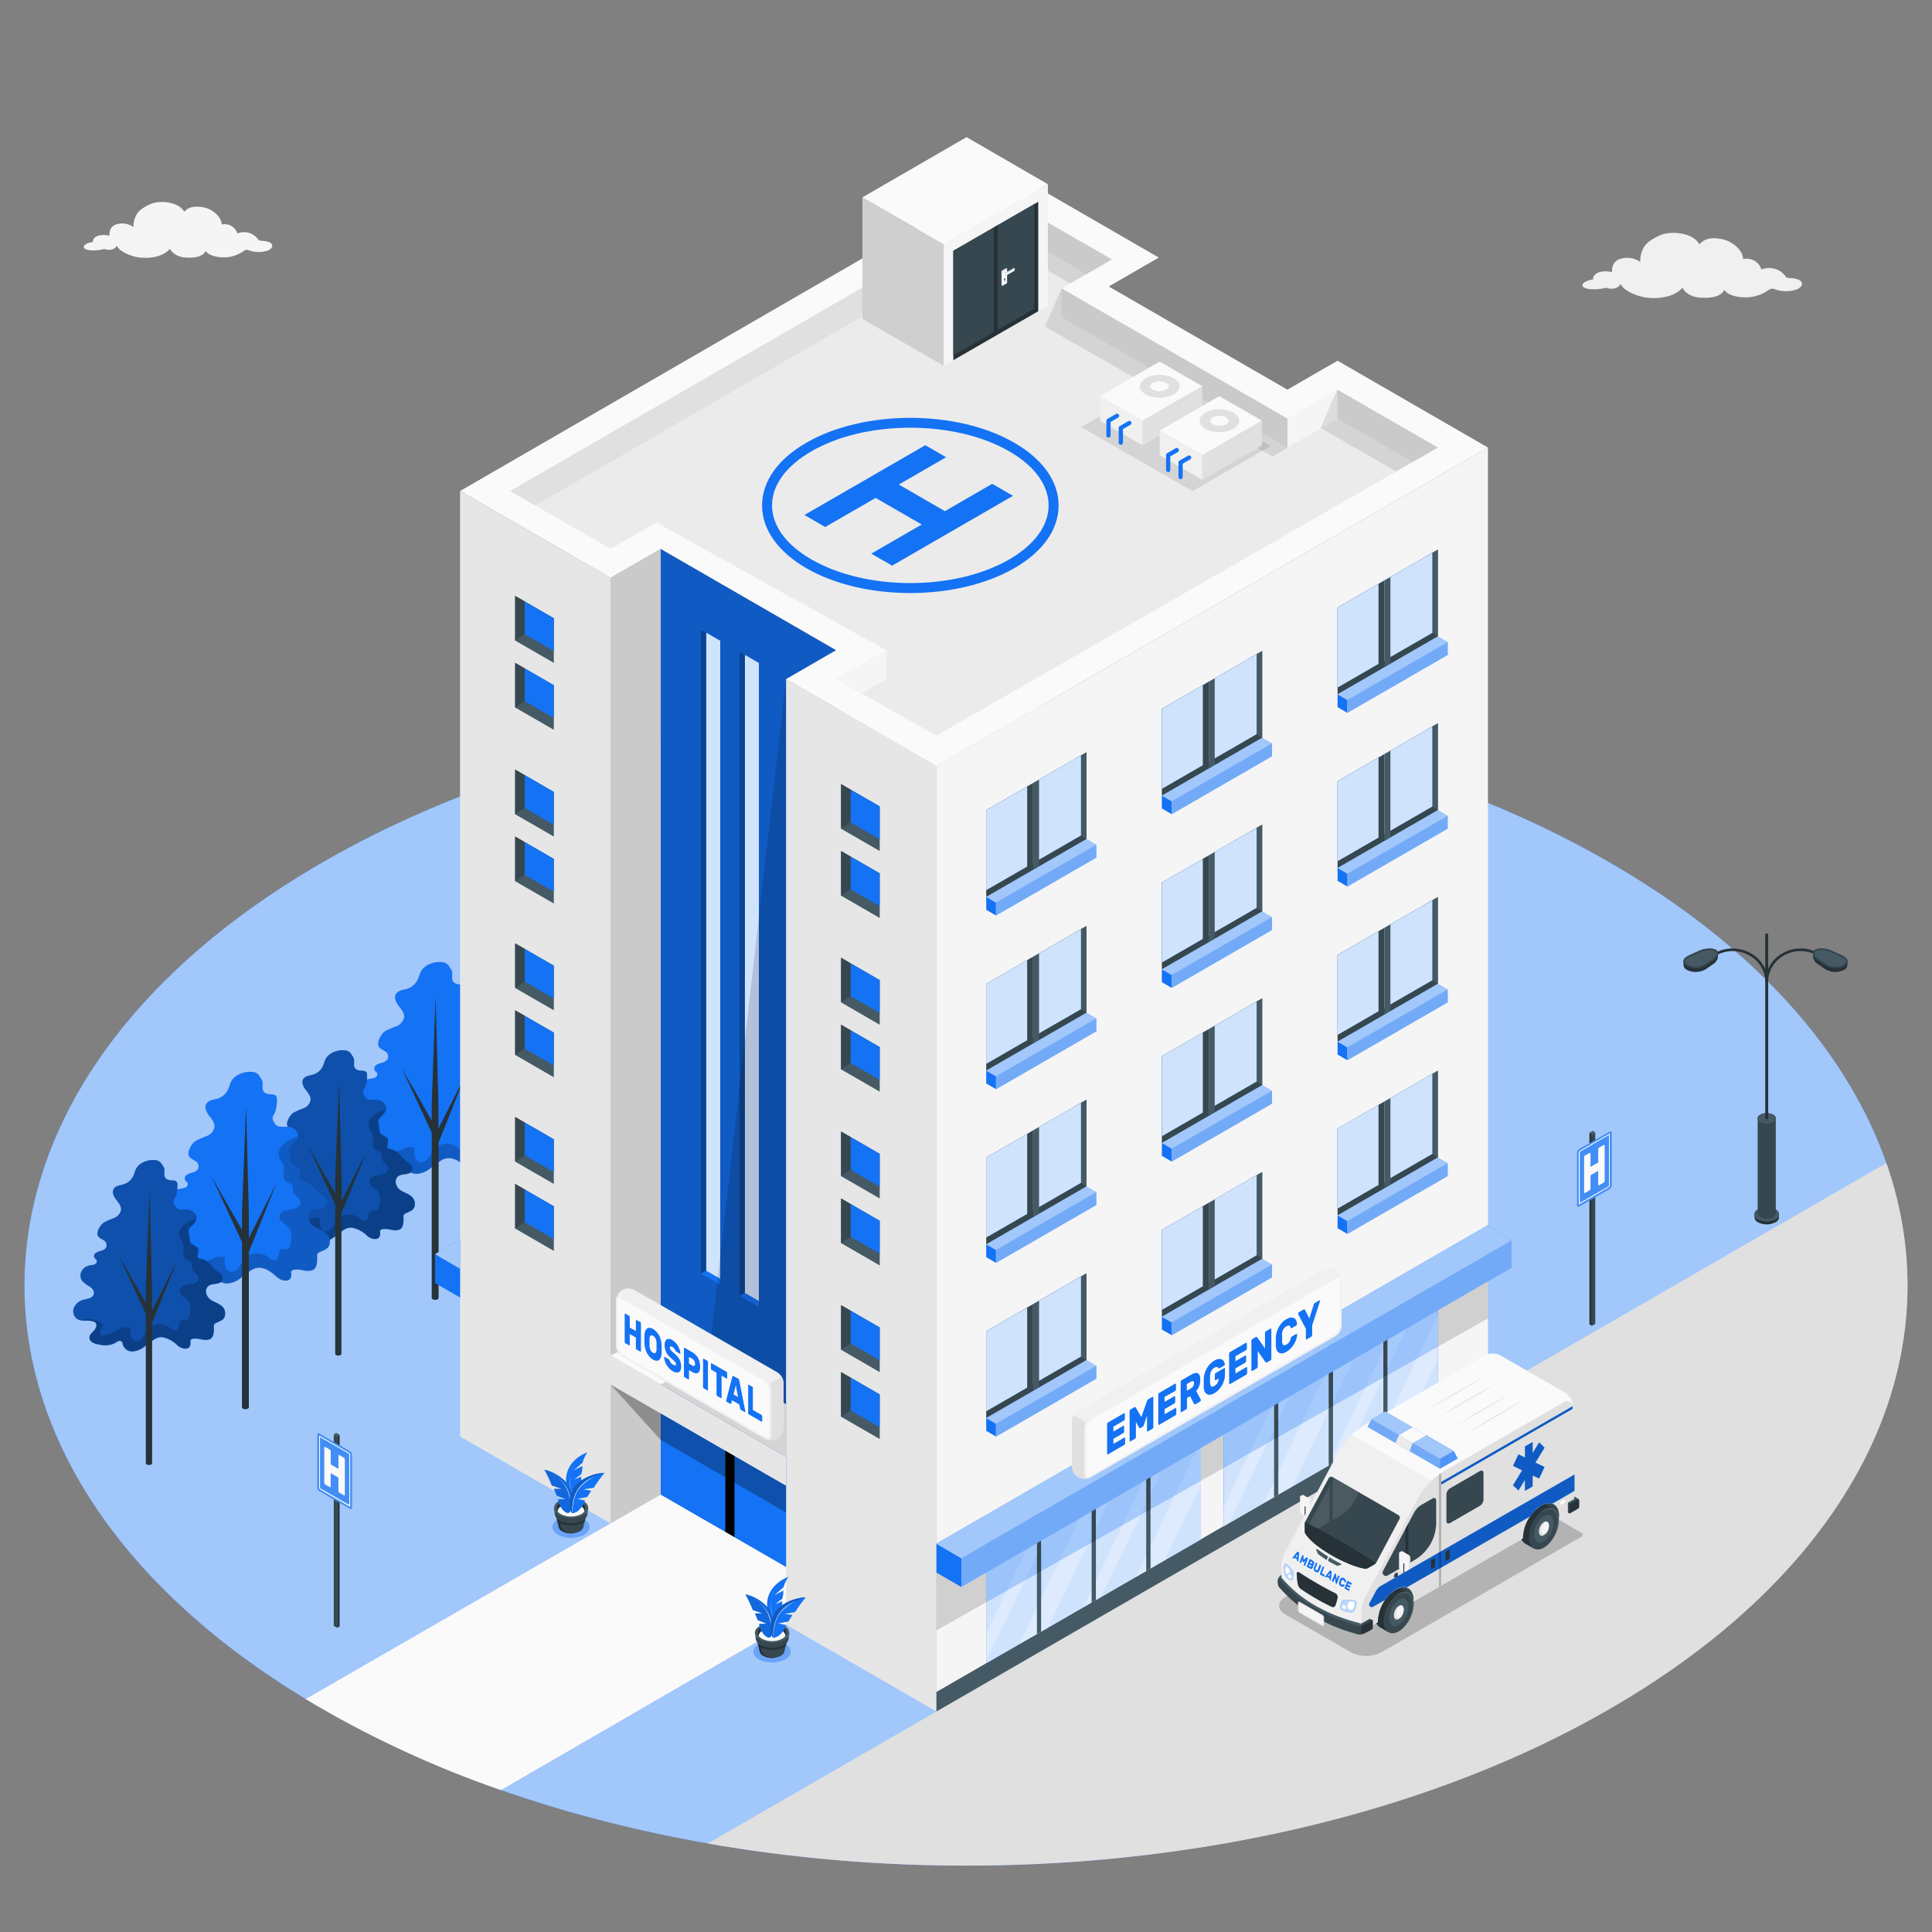 <svg xmlns="http://www.w3.org/2000/svg" viewBox="0 0 500 500"><rect x="0" y="0" width="500" height="500" fill="#808080" stroke="none"/><g id="freepik--Clouds--inject-24"><path id="freepik--Cloud--inject-24" d="M465.45,72.37a6.76,6.76,0,0,0-2.2-.4c-.72-.06-.94-.2-1.08-.35a5.25,5.25,0,0,0-6.31-1.87,4,4,0,0,0-4.76-2.69c.08-2.22-2.76-4.6-5.3-5.14s-4.57-.31-6,1.3c-1.5-2.91-7.34-3.73-10.5-2.19-1.82.88-3.36,1.79-4.12,3.46a6.92,6.92,0,0,0-.68,3.31,5.85,5.85,0,0,0-5.35-.74c-1.78.69-1.91,2-2,3.38a6.22,6.22,0,0,0-3.23,0c-1.12.33-1.76,1.21-1.61,1.92-.88,0-3,.66-2.75,1.6s2.68.94,3.58.9a15.77,15.77,0,0,0,2.52-.39,3.9,3.9,0,0,0,1.3.25c1.54,0,2.19-.67,2.43-1.24.75,1.58,3.41,2.78,5.29,3.26,3.55.9,8.56.35,10.75-2.3a3.88,3.88,0,0,0,1,1.29A6.21,6.21,0,0,0,439.8,77c1.46.13,5.36.32,6.46-2,.78,1.53,4.26,2.24,6.9,1.86a10.81,10.81,0,0,0,3-.89,19.8,19.8,0,0,0,1.71-1,1.4,1.4,0,0,1,1.45-.1,8.66,8.66,0,0,0,5.77,0C466.53,74.24,466.84,73,465.45,72.37Z" style="fill:#f0f0f0"></path><path id="freepik--cloud--inject-24" d="M69.69,62.68a5.63,5.63,0,0,0-1.89-.35c-.62,0-.81-.17-.93-.3a4.51,4.51,0,0,0-5.42-1.61,3.47,3.47,0,0,0-4.09-2.31c.07-1.9-2.37-4-4.55-4.42s-3.93-.26-5.13,1.12c-1.28-2.5-6.3-3.2-9-1.88-1.57.76-2.89,1.54-3.54,3a6,6,0,0,0-.59,2.85A5,5,0,0,0,30,58.11c-1.53.59-1.64,1.74-1.72,2.91A5.31,5.31,0,0,0,25.46,61c-1,.28-1.52,1-1.39,1.65-.76,0-2.57.57-2.36,1.37s2.3.81,3.08.78A13.57,13.57,0,0,0,27,64.43a3.23,3.23,0,0,0,1.12.22c1.32,0,1.88-.58,2.09-1.07.64,1.36,2.93,2.39,4.54,2.8,3,.78,7.36.31,9.23-2a3.53,3.53,0,0,0,.91,1.11,5.28,5.28,0,0,0,2.81,1.14c1.25.11,4.61.27,5.55-1.71.67,1.32,3.66,1.92,5.93,1.6a9.43,9.43,0,0,0,2.55-.77,14.86,14.86,0,0,0,1.46-.88,1.21,1.21,0,0,1,1.24-.08,7.41,7.41,0,0,0,5,0C70.61,64.28,70.88,63.22,69.69,62.68Z" style="fill:#f5f5f5"></path></g><g id="freepik--Floor--inject-24"><g id="freepik--floor--inject-24"><path d="M77.7,226.6c-95.16,58.61-95.16,153.64,0,212.26s249.45,58.62,344.6,0,95.16-153.65,0-212.26S172.85,168,77.7,226.6Z" style="fill:#1472F4"></path><path d="M77.7,226.6c-95.16,58.61-95.16,153.64,0,212.26s249.45,58.62,344.6,0,95.16-153.65,0-212.26S172.85,168,77.7,226.6Z" style="fill:#fff;opacity:0.6"></path><path d="M216.44,413,171,386.76,79.11,439.71a268.9,268.9,0,0,0,50.54,23.56Z" style="fill:#fafafa"></path><path d="M488.19,301l-305,176.09c82.25,14.39,174.37,1.66,239.11-38.23C483.06,401.44,505,349.16,488.19,301Z" style="fill:#e0e0e0"></path></g></g><g id="freepik--Trees--inject-24"><g id="freepik--Tree--inject-24"><g id="freepik--tree--inject-24"><path d="M116.5,299.73a3.49,3.49,0,0,0-1.92.35,19.9,19.9,0,0,0-3.13,2.21,6.31,6.31,0,0,1-3.47,1.5,2.79,2.79,0,0,1-2.89-2,1.94,1.94,0,0,0-.16-.64.94.94,0,0,0-1.1-.28,5.8,5.8,0,0,0-1,.6c-1.3.77-2.92.59-4.41.38-1.23-.18-2.79-.73-2.79-2,0-.81.72-1.42,1.28-2s1-1.54.5-2.18a1.53,1.53,0,0,0-.72-.44c-1.54-.5-3.44.17-4.74-.8a2.73,2.73,0,0,1-.69-3.27A4.12,4.12,0,0,1,94,289c1-.27,2.36-.39,2.74-1.39a2.18,2.18,0,0,0-1.11-2.36,8.16,8.16,0,0,1-2.23-1.69,2.68,2.68,0,0,1-.07-2.77,3.34,3.34,0,0,1,2.33-1.6,5.15,5.15,0,0,0,1.41-.31,1,1,0,0,0,.53-1.2c-.14-.25-.44-.38-.61-.62a1.13,1.13,0,0,1,.42-1.47A5.7,5.7,0,0,1,99,275c1.12-.37,1.7-1,1.37-2.1s-2-1.1-2.42-2.23.74-3.14,1.64-3.75a19.45,19.45,0,0,1,3-1.33,3.19,3.19,0,0,0,2-2.38c.08-1.11-.76-2.05-1.44-2.93s-1.26-2.13-.66-3.07,1.84-1,2.86-1.29a4.61,4.61,0,0,0,2.82-2.54c.28-.63.41-1.32.73-1.92,1-1.87,3.57-2.69,5.54-2.46a2.23,2.23,0,0,1,1.89,1.28,3.08,3.08,0,0,1,.69,1.29c.14.91-.33,2.06.52,2.75,1.3,1,3.28-.36,3.21,2a10,10,0,0,1-.43,2.93c-.36,1-1.07,1.41-.48,2.52.77,1.43,1.26,1.42,2.79,1.42,1.11,0,2-.06,2.84.77,1.43,1.48.58,2.81-.69,4-1.44,1.29-.67,1.86-.49,3.53.09.81-.09,1.06.63,1.59,1.36,1,2.13.67,1.74,2.65-.35,1.81.19,1.19,1.76,1.86,1.39.6,2.31,2.1,3.43,3,.73.6,1.83,1.07,1.9,2.12.13,2-2.38,1.58-3.57,2.06-1.95.78-1.37,3.34.15,4.29s4,1.39,4.09,3.7c.1,1.77-.91,2.16-2.28,2.76-1.1.47-1,.61-1,1.92,0,2.64-.89,3.39-3.49,3a6.49,6.49,0,0,0-2.51-.21c-1,.3-.66.54-.69,1.38-.07,2.13-2.55,1.53-3.6.62C119.67,301.11,118.14,299.89,116.5,299.73Z" style="fill:#1472F4"></path><path d="M96.64,295.23c-1.18-.38-2.57-.08-3.75-.35a14.33,14.33,0,0,1,2.1-.34,6,6,0,0,1,4.54,1.8,4.1,4.1,0,0,0-.91,2.73c2.95.8,5.85-3.16,8.66-1.95-.17,1.42,0,3.34,1.39,3.66a2.27,2.27,0,0,0,2.14-1c.51-.67.82-1.47,1.33-2.14a4.52,4.52,0,0,1,6-.87c.76.55,1.71,1.39,2.48.84s.32-2.2,1.22-2.65c.6-.3,1.44.17,1.94-.27a1.3,1.3,0,0,0,.34-.74c.36-1.5.67-3.25-.28-4.47s-2.63-1.76-2.44-3.13c.17-1.16,1.65-1.52,2.82-1.65s2.66-.69,2.6-1.87-1.63-1.71-1.86-2.84c-.1-.49.07-1-.15-1.47-.34-.66-1.29-.69-1.85-1.18-1-.89-.22-2.55-.5-3.85-.21-.93-.95-1.65-1.2-2.57-.5-1.82,1.16-3.56,2.9-4.3a11.47,11.47,0,0,0,2-.91l.06-.05a3.62,3.62,0,0,1-1.43,2.28c-1.44,1.29-.67,1.86-.49,3.53.09.81-.09,1.06.63,1.59,1.36,1,2.13.67,1.74,2.65-.35,1.81.19,1.19,1.76,1.86,1.39.6,2.31,2.1,3.43,3,.73.6,1.83,1.07,1.9,2.12.13,2-2.38,1.58-3.57,2.06-1.95.78-1.37,3.34.15,4.29s4,1.39,4.09,3.7c.1,1.77-.91,2.16-2.28,2.76-1.1.47-1,.61-1,1.92,0,2.64-.89,3.39-3.49,3a6.49,6.49,0,0,0-2.51-.21c-1,.3-.66.54-.69,1.38-.07,2.13-2.55,1.53-3.6.62-1.21-1.06-2.74-2.28-4.38-2.44a3.49,3.49,0,0,0-1.92.35,19.9,19.9,0,0,0-3.13,2.21,6.31,6.31,0,0,1-3.47,1.5,2.79,2.79,0,0,1-2.89-2,1.94,1.94,0,0,0-.16-.64.94.94,0,0,0-1.1-.28,5.8,5.8,0,0,0-1,.6c-1.3.77-2.92.59-4.41.38-1.23-.18-2.79-.73-2.79-2,0-.82.72-1.42,1.28-2s1-1.54.5-2.18A1.53,1.53,0,0,0,96.64,295.23Z" style="opacity:0.2"></path><path d="M120.56,278l-7.1,14.09v-6.49L112.73,258l-1,27.61V290l-7.81-13.66,7.81,16.76v42.79a.45.45,0,0,0,.26.36,1.4,1.4,0,0,0,1.26,0,.45.45,0,0,0,.26-.36V295.66Z" style="fill:#263238"></path></g></g><g id="freepik--tree--inject-24"><g id="freepik--tree--inject-24"><path d="M91.16,317.73a3.11,3.11,0,0,0-1.74.31,17.18,17.18,0,0,0-2.82,2,5.73,5.73,0,0,1-3.14,1.36,2.53,2.53,0,0,1-2.61-1.82,1.84,1.84,0,0,0-.15-.58.84.84,0,0,0-1-.26,5,5,0,0,0-.95.55,6.16,6.16,0,0,1-4,.34c-1.11-.16-2.53-.66-2.52-1.79,0-.74.65-1.28,1.15-1.82s.92-1.39.46-2a1.33,1.33,0,0,0-.65-.4c-1.4-.45-3.11.15-4.29-.72a2.47,2.47,0,0,1-.62-3,3.75,3.75,0,0,1,2.52-1.92c.94-.24,2.13-.35,2.48-1.26s-.31-1.64-1-2.13a7.18,7.18,0,0,1-2-1.53,2.41,2.41,0,0,1-.07-2.5,3,3,0,0,1,2.11-1.45,4.57,4.57,0,0,0,1.28-.28.86.86,0,0,0,.47-1.08c-.13-.23-.39-.35-.55-.56a1,1,0,0,1,.38-1.33,5.05,5.05,0,0,1,1.43-.55c1-.34,1.54-.87,1.24-1.9s-1.76-1-2.19-2,.67-2.83,1.48-3.39a19.79,19.79,0,0,1,2.7-1.2,2.85,2.85,0,0,0,1.82-2.14c.08-1-.68-1.86-1.29-2.66s-1.14-1.92-.61-2.77,1.67-.87,2.59-1.16a4.21,4.21,0,0,0,2.55-2.3c.25-.57.37-1.19.66-1.74.92-1.69,3.23-2.43,5-2.22A2,2,0,0,1,91,273a2.69,2.69,0,0,1,.62,1.17c.14.82-.29,1.86.48,2.49,1.17.95,3-.33,2.9,1.79a8.7,8.7,0,0,1-.39,2.64c-.32.9-1,1.28-.43,2.28.69,1.29,1.14,1.29,2.52,1.28a3.11,3.11,0,0,1,2.57.71c1.29,1.33.52,2.54-.62,3.56-1.3,1.17-.61,1.68-.45,3.2.09.72-.08.95.57,1.43,1.23.92,1.92.61,1.57,2.4-.31,1.63.18,1.07,1.59,1.68s2.09,1.89,3.11,2.74c.65.54,1.65,1,1.71,1.91.12,1.83-2.15,1.43-3.23,1.86-1.76.71-1.23,3,.14,3.89s3.58,1.25,3.69,3.34c.09,1.6-.82,1.95-2.06,2.49-1,.43-.86.55-.86,1.73,0,2.39-.8,3.07-3.16,2.68a5.83,5.83,0,0,0-2.27-.19c-.9.27-.59.49-.62,1.25-.06,1.92-2.31,1.38-3.26.56A7.69,7.69,0,0,0,91.16,317.73Z" style="fill:#1472F4"></path><path d="M91.16,317.73a3.11,3.11,0,0,0-1.74.31,17.18,17.18,0,0,0-2.82,2,5.73,5.73,0,0,1-3.14,1.36,2.53,2.53,0,0,1-2.61-1.82,1.84,1.84,0,0,0-.15-.58.84.84,0,0,0-1-.26,5,5,0,0,0-.95.55,6.16,6.16,0,0,1-4,.34c-1.11-.16-2.53-.66-2.52-1.79,0-.74.65-1.28,1.15-1.82s.92-1.39.46-2a1.33,1.33,0,0,0-.65-.4c-1.4-.45-3.11.15-4.29-.72a2.47,2.47,0,0,1-.62-3,3.75,3.75,0,0,1,2.52-1.92c.94-.24,2.13-.35,2.48-1.26s-.31-1.64-1-2.13a7.18,7.18,0,0,1-2-1.53,2.41,2.41,0,0,1-.07-2.5,3,3,0,0,1,2.11-1.45,4.57,4.57,0,0,0,1.28-.28.86.86,0,0,0,.47-1.08c-.13-.23-.39-.35-.55-.56a1,1,0,0,1,.38-1.33,5.05,5.05,0,0,1,1.43-.55c1-.34,1.54-.87,1.24-1.9s-1.76-1-2.19-2,.67-2.83,1.48-3.39a19.79,19.79,0,0,1,2.7-1.2,2.85,2.85,0,0,0,1.82-2.14c.08-1-.68-1.86-1.29-2.66s-1.14-1.92-.61-2.77,1.67-.87,2.59-1.16a4.21,4.21,0,0,0,2.55-2.3c.25-.57.37-1.19.66-1.74.92-1.69,3.23-2.43,5-2.22A2,2,0,0,1,91,273a2.69,2.69,0,0,1,.62,1.17c.14.82-.29,1.86.48,2.49,1.17.95,3-.33,2.9,1.79a8.7,8.7,0,0,1-.39,2.64c-.32.9-1,1.28-.43,2.28.69,1.29,1.14,1.29,2.52,1.28a3.11,3.11,0,0,1,2.57.71c1.29,1.33.52,2.54-.62,3.56-1.3,1.17-.61,1.68-.45,3.2.09.72-.08.95.57,1.43,1.23.92,1.92.61,1.57,2.4-.31,1.63.18,1.07,1.59,1.68s2.09,1.89,3.11,2.74c.65.54,1.65,1,1.71,1.91.12,1.83-2.15,1.43-3.23,1.86-1.76.71-1.23,3,.14,3.89s3.58,1.25,3.69,3.34c.09,1.6-.82,1.95-2.06,2.49-1,.43-.86.55-.86,1.73,0,2.39-.8,3.07-3.16,2.68a5.83,5.83,0,0,0-2.27-.19c-.9.27-.59.49-.62,1.25-.06,1.92-2.31,1.38-3.26.56A7.69,7.69,0,0,0,91.16,317.73Z" style="opacity:0.3"></path><path d="M73.21,313.66c-1.07-.35-2.33-.07-3.39-.32a12.7,12.7,0,0,1,1.9-.3,5.37,5.37,0,0,1,4.1,1.62,3.69,3.69,0,0,0-.82,2.47c2.66.72,5.29-2.85,7.83-1.77-.16,1.29,0,3,1.25,3.31a2,2,0,0,0,1.94-.93c.46-.6.74-1.33,1.2-1.93a4.09,4.09,0,0,1,5.42-.79c.69.5,1.55,1.26,2.24.76s.29-2,1.1-2.4c.54-.27,1.31.16,1.76-.24a1.2,1.2,0,0,0,.31-.66c.32-1.37.6-2.94-.25-4.05s-2.38-1.59-2.21-2.82c.15-1.06,1.49-1.38,2.55-1.5s2.4-.62,2.34-1.69-1.46-1.54-1.67-2.57c-.09-.44.06-.92-.14-1.32-.3-.6-1.17-.63-1.67-1.07-.9-.8-.2-2.3-.46-3.48-.18-.84-.86-1.49-1.08-2.32-.45-1.65,1.05-3.22,2.62-3.89a9.41,9.41,0,0,0,1.79-.83l0,0A3.22,3.22,0,0,1,98.64,289c-1.31,1.17-.61,1.68-.45,3.2.09.72-.08.95.57,1.43,1.23.92,1.92.61,1.57,2.4-.31,1.63.18,1.07,1.59,1.68s2.09,1.89,3.11,2.74c.65.54,1.65,1,1.71,1.91.12,1.83-2.15,1.43-3.23,1.86-1.76.71-1.23,3,.14,3.89s3.58,1.25,3.69,3.34c.09,1.6-.82,1.95-2.06,2.49-1,.43-.86.55-.86,1.73,0,2.39-.8,3.07-3.16,2.68a5.83,5.83,0,0,0-2.27-.19c-.9.27-.59.49-.62,1.25-.06,1.92-2.31,1.38-3.26.56a7.69,7.69,0,0,0-4-2.2,3.11,3.11,0,0,0-1.74.31,17.18,17.18,0,0,0-2.82,2,5.73,5.73,0,0,1-3.14,1.36,2.53,2.53,0,0,1-2.61-1.82,1.84,1.84,0,0,0-.15-.58.84.84,0,0,0-1-.26,5,5,0,0,0-.95.55,6.16,6.16,0,0,1-4,.34c-1.11-.16-2.53-.66-2.52-1.79,0-.74.65-1.28,1.15-1.82s.92-1.39.46-2A1.33,1.33,0,0,0,73.21,313.66Z" style="opacity:0.2"></path><path d="M94.83,298.07,88.41,310.8v-5.86l-.66-25-1,25v3.94l-7-12.34,7,15.15v38.68a.4.4,0,0,0,.24.32,1.25,1.25,0,0,0,1.13,0,.4.4,0,0,0,.24-.32V314.05Z" style="fill:#263238"></path></g></g><g id="freepik--tree--inject-24"><g id="freepik--tree--inject-24"><path d="M67.44,328.08a3.6,3.6,0,0,0-1.92.35,19.32,19.32,0,0,0-3.13,2.22,6.29,6.29,0,0,1-3.47,1.49,2.78,2.78,0,0,1-2.89-2,1.94,1.94,0,0,0-.16-.64.94.94,0,0,0-1.1-.28,5.85,5.85,0,0,0-1.05.61,6.76,6.76,0,0,1-4.41.37c-1.23-.18-2.79-.73-2.79-2,0-.81.72-1.42,1.28-2s1-1.54.5-2.17a1.53,1.53,0,0,0-.72-.44c-1.54-.51-3.44.17-4.74-.8a2.74,2.74,0,0,1-.69-3.28,4.17,4.17,0,0,1,2.79-2.12c1-.27,2.36-.39,2.74-1.39s-.34-1.82-1.11-2.36A8.16,8.16,0,0,1,44.34,312a2.68,2.68,0,0,1-.07-2.77,3.37,3.37,0,0,1,2.33-1.6,5.15,5.15,0,0,0,1.41-.31,1,1,0,0,0,.53-1.19c-.14-.26-.44-.39-.61-.63a1.13,1.13,0,0,1,.42-1.47,5.7,5.7,0,0,1,1.58-.61c1.12-.37,1.7-1,1.37-2.1s-1.95-1.09-2.42-2.23.74-3.14,1.64-3.75a20.47,20.47,0,0,1,3-1.33,3.19,3.19,0,0,0,2-2.37c.08-1.12-.76-2.06-1.44-2.94s-1.26-2.12-.66-3.07,1.84-1,2.86-1.28a4.65,4.65,0,0,0,2.82-2.55c.28-.63.41-1.31.73-1.92,1-1.87,3.57-2.69,5.54-2.46a2.25,2.25,0,0,1,1.89,1.28,3.2,3.2,0,0,1,.69,1.29c.14.91-.33,2.06.52,2.75,1.3,1.05,3.28-.36,3.21,2a10,10,0,0,1-.43,2.92c-.36,1-1.06,1.41-.48,2.52.77,1.43,1.26,1.42,2.79,1.42,1.11,0,2-.06,2.84.78,1.43,1.47.58,2.81-.69,3.94-1.44,1.29-.67,1.86-.48,3.54.08.8-.1,1.05.62,1.58,1.36,1,2.13.67,1.74,2.65-.35,1.81.19,1.19,1.76,1.87,1.39.6,2.31,2.09,3.43,3,.73.6,1.83,1.06,1.9,2.11.13,2-2.38,1.58-3.57,2.06-2,.79-1.37,3.34.15,4.3s4,1.38,4.09,3.69c.1,1.77-.91,2.17-2.28,2.76-1.1.47-1,.61-1,1.92,0,2.64-.89,3.39-3.49,3a6.49,6.49,0,0,0-2.51-.21c-1,.3-.66.55-.69,1.38-.07,2.13-2.55,1.53-3.6.62C70.61,329.47,69.08,328.24,67.44,328.08Z" style="fill:#1472F4"></path><path d="M47.58,323.59c-1.18-.39-2.57-.09-3.75-.36a13.07,13.07,0,0,1,2.1-.33,5.94,5.94,0,0,1,4.54,1.8,4.05,4.05,0,0,0-.91,2.72c2.95.8,5.85-3.15,8.66-1.95-.17,1.43,0,3.35,1.39,3.66a2.25,2.25,0,0,0,2.14-1c.51-.67.82-1.47,1.33-2.13a4.51,4.51,0,0,1,6-.88c.76.55,1.71,1.39,2.48.84s.32-2.2,1.22-2.65c.6-.3,1.44.18,1.94-.27a1.39,1.39,0,0,0,.35-.73c.35-1.51.66-3.25-.29-4.48s-2.63-1.76-2.44-3.12c.17-1.17,1.65-1.52,2.82-1.66s2.66-.69,2.6-1.87-1.63-1.71-1.86-2.84c-.1-.49.07-1-.15-1.47-.34-.66-1.29-.69-1.85-1.18-1-.89-.22-2.55-.5-3.85-.21-.93-1-1.65-1.2-2.56-.5-1.83,1.16-3.56,2.9-4.31a10.77,10.77,0,0,0,2-.91l.06,0a3.6,3.6,0,0,1-1.43,2.28c-1.44,1.29-.67,1.86-.48,3.54.08.8-.1,1.05.62,1.58,1.36,1,2.13.67,1.74,2.65-.35,1.81.19,1.19,1.76,1.87,1.39.6,2.31,2.09,3.43,3,.73.6,1.83,1.06,1.9,2.11.13,2-2.38,1.58-3.57,2.06-2,.79-1.37,3.34.15,4.3s4,1.38,4.09,3.69c.1,1.77-.91,2.17-2.28,2.76-1.1.47-1,.61-1,1.92,0,2.64-.89,3.39-3.49,3a6.49,6.49,0,0,0-2.51-.21c-1,.3-.66.55-.69,1.38-.07,2.13-2.55,1.53-3.6.62-1.21-1-2.74-2.28-4.38-2.44a3.6,3.6,0,0,0-1.92.35,19.32,19.32,0,0,0-3.13,2.22,6.29,6.29,0,0,1-3.47,1.49,2.78,2.78,0,0,1-2.89-2,1.94,1.94,0,0,0-.16-.64.94.94,0,0,0-1.1-.28,5.85,5.85,0,0,0-1.05.61,6.76,6.76,0,0,1-4.41.37c-1.23-.18-2.79-.73-2.79-2,0-.81.72-1.42,1.28-2s1-1.54.5-2.17A1.53,1.53,0,0,0,47.58,323.59Z" style="opacity:0.2"></path><path d="M71.5,306.33l-7.1,14.09v-6.48l-.73-27.61-1.05,27.61v4.36l-7.81-13.65,7.81,16.75v42.8a.45.45,0,0,0,.26.36,1.4,1.4,0,0,0,1.26,0,.45.45,0,0,0,.26-.36V324Z" style="fill:#263238"></path></g></g><g id="freepik--tree--inject-24"><g id="freepik--tree--inject-24"><path d="M42.1,346.08a3.2,3.2,0,0,0-1.74.31,18.46,18.46,0,0,0-2.82,2,5.73,5.73,0,0,1-3.14,1.36,2.51,2.51,0,0,1-2.61-1.82,1.84,1.84,0,0,0-.15-.58.85.85,0,0,0-1-.26,5.59,5.59,0,0,0-.95.55,6.07,6.07,0,0,1-4,.34c-1.12-.16-2.53-.65-2.53-1.79,0-.73.65-1.28,1.15-1.81s.92-1.4.46-2a1.33,1.33,0,0,0-.65-.4c-1.4-.45-3.11.16-4.29-.72a2.47,2.47,0,0,1-.62-3,3.75,3.75,0,0,1,2.52-1.92c.94-.24,2.13-.35,2.48-1.25s-.31-1.65-1-2.14a7.18,7.18,0,0,1-2-1.53,2.41,2.41,0,0,1-.07-2.5,3.08,3.08,0,0,1,2.11-1.45,4.57,4.57,0,0,0,1.28-.28.84.84,0,0,0,.47-1.07c-.13-.23-.39-.35-.54-.57a1,1,0,0,1,.37-1.33,5.37,5.37,0,0,1,1.43-.55c1-.33,1.54-.87,1.24-1.9s-1.76-1-2.19-2S26,317,26.8,316.44a19.84,19.84,0,0,1,2.7-1.21,2.85,2.85,0,0,0,1.82-2.14c.08-1-.68-1.86-1.29-2.66s-1.14-1.91-.61-2.77,1.67-.87,2.59-1.16a4.21,4.21,0,0,0,2.55-2.3c.25-.57.37-1.19.66-1.73.92-1.7,3.23-2.44,5-2.23a2,2,0,0,1,1.7,1.15,2.73,2.73,0,0,1,.62,1.18c.14.81-.29,1.86.48,2.48,1.17.95,3-.33,2.9,1.79a8.81,8.81,0,0,1-.39,2.65c-.32.89-1,1.27-.43,2.27.69,1.3,1.14,1.29,2.52,1.29a3.1,3.1,0,0,1,2.57.7c1.29,1.33.52,2.54-.62,3.57-1.3,1.16-.61,1.67-.45,3.19.09.73-.08.95.57,1.43,1.23.92,1.92.61,1.57,2.4s.18,1.07,1.59,1.68,2.09,1.9,3.11,2.74c.65.54,1.65,1,1.71,1.92.12,1.82-2.15,1.42-3.23,1.85-1.76.72-1.23,3,.14,3.89s3.58,1.25,3.69,3.34c.09,1.6-.82,1.95-2.06,2.49-1,.43-.86.55-.86,1.74,0,2.38-.8,3.06-3.16,2.67a5.83,5.83,0,0,0-2.27-.19c-.9.27-.59.5-.62,1.25-.06,1.93-2.31,1.38-3.26.56A7.76,7.76,0,0,0,42.1,346.08Z" style="fill:#1472F4"></path><path d="M42.1,346.08a3.2,3.2,0,0,0-1.74.31,18.46,18.46,0,0,0-2.82,2,5.73,5.73,0,0,1-3.14,1.36,2.51,2.51,0,0,1-2.61-1.82,1.84,1.84,0,0,0-.15-.58.85.85,0,0,0-1-.26,5.59,5.59,0,0,0-.95.55,6.07,6.07,0,0,1-4,.34c-1.12-.16-2.53-.65-2.53-1.79,0-.73.65-1.28,1.15-1.81s.92-1.4.46-2a1.33,1.33,0,0,0-.65-.4c-1.4-.45-3.11.16-4.29-.72a2.47,2.47,0,0,1-.62-3,3.75,3.75,0,0,1,2.52-1.92c.94-.24,2.13-.35,2.48-1.25s-.31-1.65-1-2.14a7.18,7.18,0,0,1-2-1.53,2.41,2.41,0,0,1-.07-2.5,3.08,3.08,0,0,1,2.11-1.45,4.57,4.57,0,0,0,1.28-.28.84.84,0,0,0,.47-1.07c-.13-.23-.39-.35-.54-.57a1,1,0,0,1,.37-1.33,5.37,5.37,0,0,1,1.43-.55c1-.33,1.54-.87,1.24-1.9s-1.76-1-2.19-2S26,317,26.8,316.44a19.84,19.84,0,0,1,2.7-1.21,2.85,2.85,0,0,0,1.82-2.14c.08-1-.68-1.86-1.29-2.66s-1.14-1.91-.61-2.77,1.67-.87,2.59-1.16a4.21,4.21,0,0,0,2.55-2.3c.25-.57.37-1.19.66-1.73.92-1.7,3.23-2.44,5-2.23a2,2,0,0,1,1.7,1.15,2.73,2.73,0,0,1,.62,1.18c.14.81-.29,1.86.48,2.48,1.17.95,3-.33,2.9,1.79a8.81,8.81,0,0,1-.39,2.65c-.32.89-1,1.27-.43,2.27.69,1.3,1.14,1.29,2.52,1.29a3.1,3.1,0,0,1,2.57.7c1.29,1.33.52,2.54-.62,3.57-1.3,1.16-.61,1.67-.45,3.19.09.73-.08.95.57,1.43,1.23.92,1.92.61,1.57,2.4s.18,1.07,1.59,1.68,2.09,1.9,3.11,2.74c.65.54,1.65,1,1.71,1.92.12,1.82-2.15,1.42-3.23,1.85-1.76.72-1.23,3,.14,3.89s3.58,1.25,3.69,3.34c.09,1.6-.82,1.95-2.06,2.49-1,.43-.86.55-.86,1.74,0,2.38-.8,3.06-3.16,2.67a5.83,5.83,0,0,0-2.27-.19c-.9.27-.59.5-.62,1.25-.06,1.93-2.31,1.38-3.26.56A7.76,7.76,0,0,0,42.1,346.08Z" style="opacity:0.3"></path><path d="M24.15,342c-1.07-.35-2.33-.07-3.39-.32a12.91,12.91,0,0,1,1.9-.3,5.35,5.35,0,0,1,4.1,1.63,3.65,3.65,0,0,0-.82,2.46c2.66.72,5.29-2.85,7.83-1.77-.16,1.29,0,3,1.25,3.31a2,2,0,0,0,1.94-.93c.46-.6.74-1.33,1.2-1.93a4.09,4.09,0,0,1,5.42-.79c.69.5,1.55,1.26,2.24.76s.29-2,1.1-2.39c.54-.27,1.31.16,1.76-.25a1.2,1.2,0,0,0,.31-.66c.32-1.36.6-2.94-.25-4.05s-2.38-1.59-2.21-2.82c.15-1.06,1.49-1.37,2.55-1.5s2.4-.62,2.34-1.68-1.46-1.55-1.67-2.58c-.09-.43.06-.92-.14-1.32-.3-.6-1.17-.63-1.67-1.07-.9-.8-.2-2.3-.46-3.48-.18-.84-.86-1.49-1.08-2.32-.45-1.65,1.05-3.21,2.62-3.89a10,10,0,0,0,1.79-.82l0-.05a3.26,3.26,0,0,1-1.28,2.07c-1.3,1.16-.61,1.67-.45,3.19.09.73-.08.95.57,1.43,1.23.92,1.92.61,1.57,2.4s.18,1.07,1.59,1.68,2.09,1.9,3.11,2.74c.65.54,1.65,1,1.71,1.92.12,1.82-2.15,1.42-3.23,1.85-1.76.72-1.23,3,.14,3.89s3.58,1.25,3.69,3.34c.09,1.6-.82,1.95-2.06,2.49-1,.43-.86.55-.86,1.74,0,2.38-.8,3.06-3.16,2.67a5.83,5.83,0,0,0-2.27-.19c-.9.27-.59.5-.62,1.25-.06,1.93-2.31,1.38-3.26.56a7.76,7.76,0,0,0-3.95-2.2,3.2,3.2,0,0,0-1.74.31,18.46,18.46,0,0,0-2.82,2,5.73,5.73,0,0,1-3.14,1.36,2.51,2.51,0,0,1-2.61-1.82,1.84,1.84,0,0,0-.15-.58.85.85,0,0,0-1-.26,5.59,5.59,0,0,0-.95.55,6.07,6.07,0,0,1-4,.34c-1.12-.16-2.53-.65-2.53-1.79,0-.73.65-1.28,1.15-1.81s.92-1.4.46-2A1.33,1.33,0,0,0,24.15,342Z" style="opacity:0.2"></path><path d="M45.77,326.42l-6.42,12.73v-5.86l-.66-25-.95,25v3.94l-7-12.34L37.74,340v38.68A.39.39,0,0,0,38,379a1.19,1.19,0,0,0,1.13,0,.39.39,0,0,0,.24-.32V342.4Z" style="fill:#263238"></path></g></g></g><g id="freepik--Signs--inject-24"><g id="freepik--Signal--inject-24"><polygon points="87.25 371.7 87.25 421.28 87.89 420.91 87.89 371.32 87.25 371.7" style="fill:#263238"></polygon><polygon points="86.38 371.19 86.38 420.78 87.25 421.28 87.25 371.7 86.38 371.19" style="fill:#37474f"></polygon><polygon points="86.38 371.19 87.25 371.7 87.89 371.32 87.02 370.82 86.38 371.19" style="fill:#455a64"></polygon><path d="M90.56,375.58,82.66,371c-.29-.17-.53,0-.53.3V385a1.2,1.2,0,0,0,.53.92l7.9,4.56c.29.16.53,0,.53-.31V376.49A1.16,1.16,0,0,0,90.56,375.58Z" style="fill:#1472F4"></path><path d="M90.56,375.58,82.66,371c-.29-.17-.53,0-.53.3V385a1.2,1.2,0,0,0,.53.92l7.9,4.56c.29.16.53,0,.53-.31V376.49A1.16,1.16,0,0,0,90.56,375.58Z" style="fill:#fff;opacity:0.2"></path><path d="M82.83,371.92l7.38,4.26a.47.47,0,0,1,.18.31v13L83,385.26a.47.47,0,0,1-.18-.31v-13m-.23-.41V385a.7.7,0,0,0,.3.51l7.73,4.47V376.49a.69.69,0,0,0-.29-.51l-7.73-4.47Z" style="fill:#fafafa"></path><path d="M89,377.25a.41.41,0,0,1,.17.21.66.66,0,0,1,.07.3v9a.29.29,0,0,1-.07.22.13.13,0,0,1-.17,0l-1.18-.68a.54.54,0,0,1-.17-.21.67.67,0,0,1-.07-.31v-3.39l-2-1.16v3.4a.28.28,0,0,1-.07.22.12.12,0,0,1-.17,0l-1.18-.68A.38.38,0,0,1,84,384a.68.68,0,0,1-.08-.31v-9a.29.29,0,0,1,.08-.22.13.13,0,0,1,.17,0l1.18.68a.54.54,0,0,1,.17.21.67.67,0,0,1,.07.31V379l2,1.15V376.8a.28.28,0,0,1,.07-.22.12.12,0,0,1,.17,0Z" style="fill:#fafafa"></path></g><g id="freepik--signal--inject-24"><polygon points="411.98 293.54 411.98 343.11 411.34 342.75 411.34 293.15 411.98 293.54" style="fill:#263238"></polygon><polygon points="412.85 293.02 412.85 342.61 411.98 343.11 411.98 293.54 412.85 293.02" style="fill:#37474f"></polygon><polygon points="412.85 293.02 411.98 293.54 411.34 293.15 412.21 292.65 412.85 293.02" style="fill:#455a64"></polygon><path d="M408.67,297.41l7.9-4.56c.29-.17.53,0,.53.31v13.62a1.18,1.18,0,0,1-.53.92l-7.9,4.56c-.29.17-.53,0-.53-.31V298.33A1.18,1.18,0,0,1,408.67,297.41Z" style="fill:#1472F4"></path><path d="M408.67,297.41l7.9-4.56c.29-.17.53,0,.53.31v13.62a1.18,1.18,0,0,1-.53.92l-7.9,4.56c-.29.17-.53,0-.53-.31V298.33A1.18,1.18,0,0,1,408.67,297.41Z" style="fill:#fff;opacity:0.2"></path><path d="M416.4,293.75v13a.52.52,0,0,1-.18.32l-7.38,4.26v-13A.52.52,0,0,1,409,298l7.38-4.26m.23-.4-7.73,4.46a.72.72,0,0,0-.3.52v13.43l7.73-4.46a.74.74,0,0,0,.3-.52V293.35Z" style="fill:#fafafa"></path><path d="M411.38,298.4a.14.14,0,0,1,.17,0,.29.29,0,0,1,.07.22V302l2-1.15v-3.34a.73.73,0,0,1,.07-.31.54.54,0,0,1,.17-.21l1.18-.68c.07,0,.13,0,.17,0a.28.28,0,0,1,.08.22v9a.65.65,0,0,1-.08.31.41.41,0,0,1-.17.21l-1.18.68a.14.14,0,0,1-.17,0,.28.28,0,0,1-.07-.22V303l-2,1.15v3.4a.66.66,0,0,1-.07.3.54.54,0,0,1-.17.21l-1.18.68a.12.12,0,0,1-.17,0,.29.29,0,0,1-.07-.22v-9a.66.66,0,0,1,.07-.3.46.46,0,0,1,.17-.21Z" style="fill:#fafafa"></path></g></g><g id="freepik--Streetlight--inject-24"><g id="freepik--street-lights--inject-24"><path d="M459.46,313a5,5,0,0,0-4.47,0,1.37,1.37,0,0,0,0,2.59,5,5,0,0,0,4.47,0,1.37,1.37,0,0,0,0-2.59Z" style="fill:#455a64"></path><path d="M460.39,314.29a1.58,1.58,0,0,0-.93-1.3,5,5,0,0,0-4.47,0,1.58,1.58,0,0,0-.93,1.3v.76a1.57,1.57,0,0,0,.93,1.29,5,5,0,0,0,4.47,0,1.57,1.57,0,0,0,.93-1.29Z" style="fill:#263238"></path><path d="M459.46,313a5,5,0,0,0-4.47,0,1.37,1.37,0,0,0,0,2.59,5,5,0,0,0,4.47,0,1.37,1.37,0,0,0,0-2.59Z" style="fill:#455a64"></path><path d="M454.88,289.42a1.16,1.16,0,0,1,.69-.95,3.64,3.64,0,0,1,3.31,0,1.16,1.16,0,0,1,.69.95v24.65a1.16,1.16,0,0,1-.69.95,3.64,3.64,0,0,1-3.31,0,1.16,1.16,0,0,1-.69-.95Z" style="fill:#37474f"></path><path d="M458.88,288.47a3.64,3.64,0,0,0-3.31,0,1,1,0,0,0,0,1.91,3.64,3.64,0,0,0,3.31,0,1,1,0,0,0,0-1.91Z" style="fill:#455a64"></path><path d="M457.61,242v47.45a.19.19,0,0,1-.11.16.57.57,0,0,1-.54,0,.19.19,0,0,1-.12-.16V242a.39.39,0,1,1,.77,0Z" style="fill:#263238"></path><path d="M457.57,254.07h-.69a8.62,8.62,0,0,1,4.39-7.34,9.5,9.5,0,0,1,9.66.1l-.35.61a8.8,8.8,0,0,0-9-.11A7.94,7.94,0,0,0,457.57,254.07Z" style="fill:#263238"></path><path d="M457.57,254.07h-.69a7.92,7.92,0,0,0-4.05-6.74,8.8,8.8,0,0,0-9,.11l-.34-.61a9.48,9.48,0,0,1,9.65-.1A8.62,8.62,0,0,1,457.57,254.07Z" style="fill:#263238"></path><path d="M470.5,249.52l1.73,1.2a5,5,0,0,0,4.95.31,1.56,1.56,0,0,0,.94-1.27c0-.16,0-.8,0-1,0-.52-.4-1-1.21-1.41l-2.72-1.25c-1.52-.7-3.52-.83-4.46-.29a1,1,0,0,0-.51.85v1A2.53,2.53,0,0,0,470.5,249.52Z" style="fill:#263238"></path><path d="M469.71,245.85c-.94.54-.58,1.76.79,2.72l1.73,1.2a5.07,5.07,0,0,0,4.95.31c1.36-.79,1.23-2-.29-2.69l-2.72-1.25C472.65,245.44,470.65,245.31,469.71,245.85Z" style="fill:#37474f"></path><path d="M469.6,246.68a.55.55,0,0,1,.32-.47,3,3,0,0,1,1.41-.28,6.73,6.73,0,0,1,2.66.58l2.72,1.25c.62.28,1,.66,1,1s-.24.66-.73.94a3.92,3.92,0,0,1-1.92.45,4.67,4.67,0,0,1-2.59-.74l-1.72-1.2A2.25,2.25,0,0,1,469.6,246.68Z" style="fill:#455a64"></path><path d="M443.34,249.52l-1.72,1.2a5.07,5.07,0,0,1-5,.31,1.55,1.55,0,0,1-.93-1.27c0-.16,0-.8,0-1,0-.52.4-1,1.22-1.41l2.71-1.25c1.53-.7,3.52-.83,4.46-.29a1,1,0,0,1,.52.85c0,.16,0,.8,0,1A2.53,2.53,0,0,1,443.34,249.52Z" style="fill:#263238"></path><path d="M444.13,245.85c.94.54.59,1.76-.79,2.72l-1.72,1.2a5.09,5.09,0,0,1-5,.31c-1.36-.79-1.23-2,.3-2.69l2.71-1.25C441.2,245.44,443.19,245.31,444.13,245.85Z" style="fill:#37474f"></path><path d="M444.24,246.68a.54.54,0,0,0-.31-.47,3,3,0,0,0-1.42-.28,6.77,6.77,0,0,0-2.66.58l-2.72,1.25c-.62.28-1,.66-1,1s.24.66.73.94a4,4,0,0,0,1.92.45,4.64,4.64,0,0,0,2.59-.74l1.72-1.2A2.25,2.25,0,0,0,444.24,246.68Z" style="fill:#455a64"></path></g></g><g id="freepik--hospital-building--inject-24"><g id="freepik--Building--inject-24"><polygon points="385.09 360.53 242.35 442.94 242.35 198.24 385.09 115.83 385.09 360.53" style="fill:#f5f5f5"></polygon><polygon points="242.35 442.94 203.42 420.46 203.42 175.76 242.35 198.24 242.35 442.94" style="fill:#e6e6e6"></polygon><polygon points="203.42 405.48 170.98 386.75 170.98 142.05 216.4 168.27 203.42 175.76 203.42 405.48" style="fill:#1472F4"></polygon><polygon points="203.42 405.48 170.98 386.75 170.98 142.05 216.4 168.27 203.42 175.76 203.42 405.48" style="opacity:0.2"></polygon><polygon points="170.98 386.75 170.98 358.27 203.42 377 203.42 405.48 170.98 386.75" style="fill:#1472F4"></polygon><polygon points="187.71 367.94 187.71 396.41 190.08 397.78 190.08 369.32 187.71 367.94"></polygon><polygon points="170.98 142.05 158 149.53 158 394.24 170.98 386.75 170.98 142.05" style="fill:#e0e0e0"></polygon><polygon points="170.98 142.05 158 149.53 158 394.24 170.98 386.75 170.98 142.05" style="mix-blend-mode:multiply;opacity:0.1"></polygon><polygon points="158 358.29 170.98 372.64 203.42 391.42 203.42 384.5 158 358.29" style="mix-blend-mode:multiply;opacity:0.3"></polygon><polygon points="170.98 344.79 203.42 363.41 203.42 377 158 350.78 170.98 344.79" style="fill:#fafafa"></polygon><polygon points="158 350.78 158 358.29 203.42 384.5 203.42 377 158 350.78" style="fill:#e6e6e6"></polygon><polygon points="119.08 127.07 261.72 44.6 299.89 66.66 286.94 74.14 333.18 100.84 346.16 93.35 385.09 115.83 242.35 198.24 203.42 175.76 216.4 168.27 170.98 142.05 158 149.54 119.08 127.07" style="fill:#fafafa"></polygon><polygon points="261.72 52.2 287.78 67.13 274.75 74.65 333.18 108.34 346.16 100.85 372.11 115.83 242.35 190.39 216.4 175.76 229.37 168.27 169.86 135.21 158 142.05 132.05 127.07 261.72 52.2" style="fill:#ebebeb"></polygon><polygon points="158 394.24 119.07 371.77 119.07 127.07 158 149.54 158 394.24" style="fill:#e6e6e6"></polygon><polygon points="261.72 52.2 261.72 59.58 138.54 130.81 132.05 127.07 261.72 52.2" style="fill:#e0e0e0"></polygon><polygon points="346.16 100.85 346.16 108.34 333.18 115.83 333.18 108.34 346.16 100.85" style="fill:#f5f5f5"></polygon><polygon points="229.37 168.27 229.37 175.76 222.96 179.47 216.4 175.76 229.37 168.27" style="fill:#f5f5f5"></polygon><polygon points="287.78 67.13 261.72 52.2 261.72 59.58 281.18 70.94 287.78 67.13" style="fill:#e0e0e0"></polygon><polygon points="274.75 74.65 274.75 82.09 333.18 115.83 333.18 108.34 274.75 74.65" style="fill:#e0e0e0"></polygon><polygon points="372.11 115.83 346.16 100.85 346.16 108.34 365.62 119.57 372.11 115.83" style="fill:#e0e0e0"></polygon><polygon points="261.72 52.2 257.41 62.07 276.98 73.36 287.78 67.13 261.72 52.2" style="mix-blend-mode:multiply;opacity:0.1"></polygon><polygon points="274.75 74.65 270.44 84.52 329.4 118.17 333.18 115.83 333.18 108.34 274.75 74.65" style="mix-blend-mode:multiply;opacity:0.1"></polygon><polygon points="346.05 100.85 341.74 110.72 361.31 122 372.11 115.83 346.05 100.85" style="mix-blend-mode:multiply;opacity:0.1"></polygon><polygon points="181.39 329.58 186.39 332.47 186.39 165.83 181.39 162.94 181.39 329.58" style="fill:#1472F4"></polygon><polygon points="182.77 328.85 186.39 330.93 186.39 165.83 182.77 163.74 182.77 328.85" style="fill:#1472F4"></polygon><polygon points="182.77 328.85 186.39 330.93 186.39 165.83 182.77 163.74 182.77 328.85" style="fill:#fff;opacity:0.8"></polygon><polygon points="181.39 329.58 182.77 328.85 182.77 163.74 181.39 162.94 181.39 329.58" style="opacity:0.4"></polygon><polygon points="191.39 335.34 196.4 338.23 196.4 171.59 191.39 168.7 191.39 335.34" style="fill:#1472F4"></polygon><polygon points="192.78 334.61 196.4 336.69 196.4 171.59 192.78 169.5 192.78 334.61" style="fill:#1472F4"></polygon><polygon points="192.78 334.61 196.4 336.69 196.4 171.59 192.78 169.5 192.78 334.61" style="fill:#fff;opacity:0.8"></polygon><polygon points="191.39 335.34 192.78 334.61 192.78 169.5 191.39 168.7 191.39 335.34" style="opacity:0.4"></polygon><polygon points="203.42 363.41 183.34 351.88 170.98 358.27 203.42 377 203.42 363.41" style="mix-blend-mode:multiply;opacity:0.15"></polygon><polygon points="203.42 175.76 183.34 351.88 203.42 363.41 203.42 175.76" style="mix-blend-mode:multiply;opacity:0.15"></polygon><path d="M112.59,332.05s6.49,3.75,6.49,3.75v-7.45l-6.49-3.79Z" style="fill:#1472F4"></path><polygon points="112.59 324.56 119.08 320.82 119.08 328.35 112.59 324.56" style="fill:#1472F4"></polygon><polygon points="112.59 324.56 119.08 320.82 119.08 328.35 112.59 324.56" style="fill:#fff;opacity:0.6"></polygon><g id="freepik--Window--inject-24"><polygon points="372.11 142.25 372.11 164.72 346.16 179.71 346.16 157.23 372.11 142.25" style="fill:#37474f"></polygon><polygon points="372.11 142.25 369 144.04 369 162.66 372.11 164.72 372.11 142.25" style="fill:#455a64"></polygon><polygon points="346.16 157.24 346.16 177.93 370.68 163.78 370.68 143.08 346.16 157.24" style="fill:#1472F4"></polygon><polygon points="346.16 157.24 346.16 177.93 370.68 163.78 370.68 143.08 346.16 157.24" style="fill:#fff;opacity:0.8"></polygon><polygon points="358.3 172.7 358.3 150.22 356.76 151.12 356.76 171.81 358.3 172.7" style="fill:#37474f"></polygon><polygon points="358.3 172.7 358.3 150.22 359.84 149.34 359.84 171.81 358.3 172.7" style="fill:#455a64"></polygon></g><polygon points="372.11 164.72 374.66 166.21 348.7 181.19 346.16 179.71 372.11 164.72" style="fill:#1472F4"></polygon><polygon points="372.11 164.72 374.66 166.21 348.7 181.19 346.16 179.71 372.11 164.72" style="fill:#fff;opacity:0.6"></polygon><polyline points="348.7 184.49 346.16 183 346.16 179.71 348.7 181.19 348.7 184.49" style="fill:#1472F4"></polyline><polygon points="348.7 184.49 374.66 169.5 374.66 166.21 348.7 181.19 348.7 184.49" style="fill:#1472F4"></polygon><polygon points="348.7 184.49 374.66 169.5 374.66 166.21 348.7 181.19 348.7 184.49" style="fill:#fff;opacity:0.4"></polygon><g id="freepik--window--inject-24"><polygon points="326.65 168.47 326.65 190.95 300.69 205.93 300.69 183.45 326.65 168.47" style="fill:#37474f"></polygon><polygon points="326.65 168.47 323.54 170.27 323.54 188.88 326.65 190.95 326.65 168.47" style="fill:#455a64"></polygon><polygon points="300.69 183.46 300.69 204.15 325.21 190 325.21 169.3 300.69 183.46" style="fill:#1472F4"></polygon><polygon points="300.69 183.46 300.69 204.15 325.21 190 325.21 169.3 300.69 183.46" style="fill:#fff;opacity:0.8"></polygon><polygon points="312.83 198.92 312.83 176.44 311.29 177.34 311.29 198.03 312.83 198.92" style="fill:#37474f"></polygon><polygon points="312.83 198.92 312.83 176.44 314.37 175.56 314.37 198.03 312.83 198.92" style="fill:#455a64"></polygon></g><polygon points="326.65 190.95 329.19 192.43 303.24 207.41 300.69 205.93 326.65 190.95" style="fill:#1472F4"></polygon><polygon points="326.65 190.95 329.19 192.43 303.24 207.41 300.69 205.93 326.65 190.95" style="fill:#fff;opacity:0.6"></polygon><polyline points="303.24 210.71 300.69 209.23 300.69 205.93 303.24 207.41 303.24 210.71" style="fill:#1472F4"></polyline><polygon points="303.24 210.71 329.19 195.72 329.19 192.43 303.24 207.41 303.24 210.71" style="fill:#1472F4"></polygon><polygon points="303.24 210.71 329.19 195.72 329.19 192.43 303.24 207.41 303.24 210.71" style="fill:#fff;opacity:0.4"></polygon><g id="freepik--window--inject-24"><polygon points="281.18 194.69 281.18 217.17 255.23 232.15 255.23 209.68 281.18 194.69" style="fill:#37474f"></polygon><polygon points="281.18 194.69 278.07 196.49 278.07 215.1 281.18 217.17 281.18 194.69" style="fill:#455a64"></polygon><polygon points="255.23 209.68 255.23 230.37 279.75 216.22 279.75 195.52 255.23 209.68" style="fill:#1472F4"></polygon><polygon points="255.23 209.68 255.23 230.37 279.75 216.22 279.75 195.52 255.23 209.68" style="fill:#fff;opacity:0.8"></polygon><polygon points="267.37 225.14 267.37 202.67 265.83 203.56 265.83 224.25 267.37 225.14" style="fill:#37474f"></polygon><polygon points="267.37 225.14 267.37 202.67 268.91 201.78 268.91 224.25 267.37 225.14" style="fill:#455a64"></polygon></g><polygon points="281.18 217.17 283.73 218.65 257.77 233.63 255.23 232.15 281.18 217.17" style="fill:#1472F4"></polygon><polygon points="281.18 217.17 283.73 218.65 257.77 233.63 255.23 232.15 281.18 217.17" style="fill:#fff;opacity:0.6"></polygon><polyline points="257.77 236.93 255.23 235.45 255.23 232.15 257.77 233.63 257.77 236.93" style="fill:#1472F4"></polyline><polygon points="257.77 236.93 283.73 221.95 283.73 218.65 257.77 233.63 257.77 236.93" style="fill:#1472F4"></polygon><polygon points="257.77 236.93 283.73 221.95 283.73 218.65 257.77 233.63 257.77 236.93" style="fill:#fff;opacity:0.4"></polygon><g id="freepik--window--inject-24"><polygon points="372.11 187.2 372.11 209.68 346.16 224.66 346.16 202.18 372.11 187.2" style="fill:#37474f"></polygon><polygon points="372.11 187.2 369 189 369 207.61 372.11 209.68 372.11 187.2" style="fill:#455a64"></polygon><polygon points="346.16 202.19 346.16 222.88 370.68 208.73 370.68 188.03 346.16 202.19" style="fill:#1472F4"></polygon><polygon points="346.16 202.19 346.16 222.88 370.68 208.73 370.68 188.03 346.16 202.19" style="fill:#fff;opacity:0.8"></polygon><polygon points="358.3 217.65 358.3 195.18 356.76 196.07 356.76 216.76 358.3 217.65" style="fill:#37474f"></polygon><polygon points="358.3 217.65 358.3 195.18 359.84 194.29 359.84 216.76 358.3 217.65" style="fill:#455a64"></polygon></g><polygon points="372.11 209.68 374.66 211.16 348.7 226.14 346.16 224.66 372.11 209.68" style="fill:#1472F4"></polygon><polygon points="372.11 209.68 374.66 211.16 348.7 226.14 346.16 224.66 372.11 209.68" style="fill:#fff;opacity:0.6"></polygon><polyline points="348.7 229.44 346.16 227.96 346.16 224.66 348.7 226.14 348.7 229.44" style="fill:#1472F4"></polyline><polygon points="348.7 229.44 374.66 214.45 374.66 211.16 348.7 226.14 348.7 229.44" style="fill:#1472F4"></polygon><polygon points="348.7 229.44 374.66 214.45 374.66 211.16 348.7 226.14 348.7 229.44" style="fill:#fff;opacity:0.4"></polygon><g id="freepik--window--inject-24"><polygon points="326.65 213.42 326.65 235.9 300.69 250.88 300.69 228.41 326.65 213.42" style="fill:#37474f"></polygon><polygon points="326.65 213.42 323.54 215.22 323.54 233.83 326.65 235.9 326.65 213.42" style="fill:#455a64"></polygon><polygon points="300.69 228.41 300.69 249.1 325.21 234.95 325.21 214.25 300.69 228.41" style="fill:#1472F4"></polygon><polygon points="300.69 228.41 300.69 249.1 325.21 234.95 325.21 214.25 300.69 228.41" style="fill:#fff;opacity:0.8"></polygon><polygon points="312.83 243.87 312.83 221.4 311.29 222.29 311.29 242.98 312.83 243.87" style="fill:#37474f"></polygon><polygon points="312.83 243.87 312.83 221.4 314.37 220.51 314.37 242.98 312.83 243.87" style="fill:#455a64"></polygon></g><polygon points="326.65 235.9 329.19 237.38 303.24 252.36 300.69 250.88 326.65 235.9" style="fill:#1472F4"></polygon><polygon points="326.65 235.9 329.19 237.38 303.24 252.36 300.69 250.88 326.65 235.9" style="fill:#fff;opacity:0.6"></polygon><polyline points="303.24 255.66 300.69 254.18 300.69 250.88 303.24 252.36 303.24 255.66" style="fill:#1472F4"></polyline><polygon points="303.24 255.66 329.19 240.68 329.19 237.38 303.24 252.36 303.24 255.66" style="fill:#1472F4"></polygon><polygon points="303.24 255.66 329.19 240.68 329.19 237.38 303.24 252.36 303.24 255.66" style="fill:#fff;opacity:0.4"></polygon><g id="freepik--window--inject-24"><polygon points="281.18 239.64 281.18 262.12 255.23 277.1 255.23 254.63 281.18 239.64" style="fill:#37474f"></polygon><polygon points="281.18 239.64 278.07 241.44 278.07 260.05 281.18 262.12 281.18 239.64" style="fill:#455a64"></polygon><polygon points="255.23 254.63 255.23 275.32 279.75 261.17 279.75 240.47 255.23 254.63" style="fill:#1472F4"></polygon><polygon points="255.23 254.63 255.23 275.32 279.75 261.17 279.75 240.47 255.23 254.63" style="fill:#fff;opacity:0.8"></polygon><polygon points="267.37 270.09 267.37 247.62 265.83 248.51 265.83 269.2 267.37 270.09" style="fill:#37474f"></polygon><polygon points="267.37 270.09 267.37 247.62 268.91 246.73 268.91 269.2 267.37 270.09" style="fill:#455a64"></polygon></g><polygon points="281.18 262.12 283.73 263.6 257.77 278.58 255.23 277.1 281.18 262.12" style="fill:#1472F4"></polygon><polygon points="281.18 262.12 283.73 263.6 257.77 278.58 255.23 277.1 281.18 262.12" style="fill:#fff;opacity:0.6"></polygon><polyline points="257.77 281.88 255.23 280.4 255.23 277.1 257.77 278.58 257.77 281.88" style="fill:#1472F4"></polyline><polygon points="257.77 281.88 283.73 266.9 283.73 263.6 257.77 278.58 257.77 281.88" style="fill:#1472F4"></polygon><polygon points="257.77 281.88 283.73 266.9 283.73 263.6 257.77 278.58 257.77 281.88" style="fill:#fff;opacity:0.4"></polygon><g id="freepik--window--inject-24"><polygon points="372.11 232.15 372.11 254.63 346.16 269.61 346.16 247.14 372.11 232.15" style="fill:#37474f"></polygon><polygon points="372.11 232.15 369 233.95 369 252.56 372.11 254.63 372.11 232.15" style="fill:#455a64"></polygon><polygon points="346.16 247.14 346.16 267.83 370.68 253.68 370.68 232.98 346.16 247.14" style="fill:#1472F4"></polygon><polygon points="346.16 247.14 346.16 267.83 370.68 253.68 370.68 232.98 346.16 247.14" style="fill:#fff;opacity:0.8"></polygon><polygon points="358.3 262.6 358.3 240.13 356.76 241.02 356.76 261.71 358.3 262.6" style="fill:#37474f"></polygon><polygon points="358.3 262.6 358.3 240.13 359.84 239.24 359.84 261.71 358.3 262.6" style="fill:#455a64"></polygon></g><polygon points="372.11 254.63 374.66 256.11 348.7 271.09 346.16 269.61 372.11 254.63" style="fill:#1472F4"></polygon><polygon points="372.11 254.63 374.66 256.11 348.7 271.09 346.16 269.61 372.11 254.63" style="fill:#fff;opacity:0.6"></polygon><polyline points="348.7 274.39 346.16 272.91 346.16 269.61 348.7 271.09 348.7 274.39" style="fill:#1472F4"></polyline><polygon points="348.7 274.39 374.66 259.41 374.66 256.11 348.7 271.09 348.7 274.39" style="fill:#1472F4"></polygon><polygon points="348.7 274.39 374.66 259.41 374.66 256.11 348.7 271.09 348.7 274.39" style="fill:#fff;opacity:0.4"></polygon><g id="freepik--window--inject-24"><polygon points="326.65 258.37 326.65 280.85 300.69 295.83 300.69 273.36 326.65 258.37" style="fill:#37474f"></polygon><polygon points="326.65 258.37 323.54 260.17 323.54 278.78 326.65 280.85 326.65 258.37" style="fill:#455a64"></polygon><polygon points="300.69 273.36 300.69 294.05 325.21 279.9 325.21 259.2 300.69 273.36" style="fill:#1472F4"></polygon><polygon points="300.69 273.36 300.69 294.05 325.21 279.9 325.21 259.2 300.69 273.36" style="fill:#fff;opacity:0.8"></polygon><polygon points="312.83 288.82 312.83 266.35 311.29 267.24 311.29 287.94 312.83 288.82" style="fill:#37474f"></polygon><polygon points="312.83 288.82 312.83 266.35 314.37 265.46 314.37 287.94 312.83 288.82" style="fill:#455a64"></polygon></g><polygon points="326.65 280.85 329.19 282.33 303.24 297.31 300.69 295.83 326.65 280.85" style="fill:#1472F4"></polygon><polygon points="326.65 280.85 329.19 282.33 303.24 297.31 300.69 295.83 326.65 280.85" style="fill:#fff;opacity:0.6"></polygon><polyline points="303.24 300.61 300.69 299.13 300.69 295.83 303.24 297.31 303.24 300.61" style="fill:#1472F4"></polyline><polygon points="303.24 300.61 329.19 285.63 329.19 282.33 303.24 297.31 303.24 300.61" style="fill:#1472F4"></polygon><polygon points="303.24 300.61 329.19 285.63 329.19 282.33 303.24 297.31 303.24 300.61" style="fill:#fff;opacity:0.4"></polygon><g id="freepik--window--inject-24"><polygon points="281.18 284.6 281.18 307.07 255.23 322.06 255.23 299.58 281.18 284.6" style="fill:#37474f"></polygon><polygon points="281.18 284.6 278.07 286.39 278.07 305 281.18 307.07 281.18 284.6" style="fill:#455a64"></polygon><polygon points="255.23 299.58 255.23 320.27 279.75 306.12 279.75 285.42 255.23 299.58" style="fill:#1472F4"></polygon><polygon points="255.23 299.58 255.23 320.27 279.75 306.12 279.75 285.42 255.23 299.58" style="fill:#fff;opacity:0.8"></polygon><polygon points="267.37 315.05 267.37 292.57 265.83 293.46 265.83 314.16 267.37 315.05" style="fill:#37474f"></polygon><polygon points="267.37 315.05 267.37 292.57 268.91 291.68 268.91 314.16 267.37 315.05" style="fill:#455a64"></polygon></g><polygon points="281.18 307.07 283.73 308.55 257.77 323.54 255.23 322.06 281.18 307.07" style="fill:#1472F4"></polygon><polygon points="281.18 307.07 283.73 308.55 257.77 323.54 255.23 322.06 281.18 307.07" style="fill:#fff;opacity:0.6"></polygon><polyline points="257.77 326.83 255.23 325.35 255.23 322.06 257.77 323.54 257.77 326.83" style="fill:#1472F4"></polyline><polygon points="257.77 326.83 283.73 311.85 283.73 308.55 257.77 323.54 257.77 326.83" style="fill:#1472F4"></polygon><polygon points="257.77 326.83 283.73 311.85 283.73 308.55 257.77 323.54 257.77 326.83" style="fill:#fff;opacity:0.4"></polygon><g id="freepik--window--inject-24"><polygon points="372.11 277.11 372.11 299.58 346.16 314.56 346.16 292.09 372.11 277.11" style="fill:#37474f"></polygon><polygon points="372.11 277.11 369 278.9 369 297.51 372.11 299.58 372.11 277.11" style="fill:#455a64"></polygon><polygon points="346.16 292.09 346.16 312.78 370.68 298.63 370.68 277.93 346.16 292.09" style="fill:#1472F4"></polygon><polygon points="346.16 292.09 346.16 312.78 370.68 298.63 370.68 277.93 346.16 292.09" style="fill:#fff;opacity:0.8"></polygon><polygon points="358.3 307.55 358.3 285.08 356.76 285.97 356.76 306.67 358.3 307.55" style="fill:#37474f"></polygon><polygon points="358.3 307.55 358.3 285.08 359.84 284.19 359.84 306.67 358.3 307.55" style="fill:#455a64"></polygon></g><polygon points="372.11 299.58 374.66 301.06 348.7 316.05 346.16 314.56 372.11 299.58" style="fill:#1472F4"></polygon><polygon points="372.11 299.58 374.66 301.06 348.7 316.05 346.16 314.56 372.11 299.58" style="fill:#fff;opacity:0.6"></polygon><polyline points="348.7 319.34 346.16 317.86 346.16 314.56 348.7 316.05 348.7 319.34" style="fill:#1472F4"></polyline><polygon points="348.7 319.34 374.66 304.36 374.66 301.06 348.7 316.05 348.7 319.34" style="fill:#1472F4"></polygon><polygon points="348.7 319.34 374.66 304.36 374.66 301.06 348.7 316.05 348.7 319.34" style="fill:#fff;opacity:0.4"></polygon><g id="freepik--window--inject-24"><polygon points="326.65 303.33 326.65 325.8 300.69 340.79 300.69 318.31 326.65 303.33" style="fill:#37474f"></polygon><polygon points="326.65 303.33 323.54 305.12 323.54 323.74 326.65 325.8 326.65 303.33" style="fill:#455a64"></polygon><polygon points="300.69 318.31 300.69 339 325.21 324.86 325.21 304.15 300.69 318.31" style="fill:#1472F4"></polygon><polygon points="300.69 318.31 300.69 339 325.21 324.86 325.21 304.15 300.69 318.31" style="fill:#fff;opacity:0.8"></polygon><polygon points="312.83 333.78 312.83 311.3 311.29 312.19 311.29 332.89 312.83 333.78" style="fill:#37474f"></polygon><polygon points="312.83 333.78 312.83 311.3 314.37 310.41 314.37 332.89 312.83 333.78" style="fill:#455a64"></polygon></g><polygon points="326.65 325.8 329.19 327.28 303.24 342.27 300.69 340.79 326.65 325.8" style="fill:#1472F4"></polygon><polygon points="326.65 325.8 329.19 327.28 303.24 342.27 300.69 340.79 326.65 325.8" style="fill:#fff;opacity:0.6"></polygon><polyline points="303.24 345.56 300.69 344.08 300.69 340.79 303.24 342.27 303.24 345.56" style="fill:#1472F4"></polyline><polygon points="303.24 345.56 329.19 330.58 329.19 327.28 303.24 342.27 303.24 345.56" style="fill:#1472F4"></polygon><polygon points="303.24 345.56 329.19 330.58 329.19 327.28 303.24 342.27 303.24 345.56" style="fill:#fff;opacity:0.4"></polygon><g id="freepik--window--inject-24"><polygon points="281.18 329.55 281.18 352.02 255.23 367.01 255.23 344.53 281.18 329.55" style="fill:#37474f"></polygon><polygon points="281.18 329.55 278.07 331.34 278.07 349.96 281.18 352.02 281.18 329.55" style="fill:#455a64"></polygon><polygon points="255.23 344.54 255.23 365.23 279.75 351.08 279.75 330.38 255.23 344.54" style="fill:#1472F4"></polygon><polygon points="255.23 344.54 255.23 365.23 279.75 351.08 279.75 330.38 255.23 344.54" style="fill:#fff;opacity:0.8"></polygon><polygon points="267.37 360 267.37 337.52 265.83 338.41 265.83 359.11 267.37 360" style="fill:#37474f"></polygon><polygon points="267.37 360 267.37 337.52 268.91 336.64 268.91 359.11 267.37 360" style="fill:#455a64"></polygon></g><polygon points="281.18 352.02 283.73 353.5 257.77 368.49 255.23 367.01 281.18 352.02" style="fill:#1472F4"></polygon><polygon points="281.18 352.02 283.73 353.5 257.77 368.49 255.23 367.01 281.18 352.02" style="fill:#fff;opacity:0.6"></polygon><polyline points="257.77 371.79 255.23 370.3 255.23 367.01 257.77 368.49 257.77 371.79" style="fill:#1472F4"></polyline><polygon points="257.77 371.79 283.73 356.8 283.73 353.5 257.77 368.49 257.77 371.79" style="fill:#1472F4"></polygon><polygon points="257.77 371.79 283.73 356.8 283.73 353.5 257.77 368.49 257.77 371.79" style="fill:#fff;opacity:0.4"></polygon><polygon points="217.67 355.1 217.67 366.65 227.67 372.42 227.67 360.87 217.67 355.1" style="fill:#455a64"></polygon><polygon points="217.67 337.77 217.67 349.32 227.67 355.1 227.67 343.55 217.67 337.77" style="fill:#455a64"></polygon><polygon points="217.67 310.16 217.67 321.71 227.67 327.49 227.67 315.94 217.67 310.16" style="fill:#455a64"></polygon><polygon points="217.67 292.83 217.67 304.39 227.67 310.16 227.67 298.61 217.67 292.83" style="fill:#455a64"></polygon><polygon points="217.67 265.2 217.67 276.75 227.67 282.52 227.67 270.97 217.67 265.2" style="fill:#455a64"></polygon><polygon points="217.67 247.87 217.67 259.42 227.67 265.2 227.67 253.65 217.67 247.87" style="fill:#455a64"></polygon><polygon points="217.67 220.24 217.67 231.8 227.67 237.57 227.67 226.02 217.67 220.24" style="fill:#455a64"></polygon><polygon points="217.67 202.92 217.67 214.47 227.67 220.24 227.67 208.69 217.67 202.92" style="fill:#455a64"></polygon><polygon points="220.13 257.79 227.67 262.14 227.67 253.65 220.13 249.29 220.13 257.79" style="fill:#1472F4"></polygon><polygon points="220.13 275.11 227.67 279.47 227.67 270.97 220.13 266.62 220.13 275.11" style="fill:#1472F4"></polygon><polygon points="220.13 230.16 227.67 234.51 227.67 226.02 220.13 221.67 220.13 230.16" style="fill:#1472F4"></polygon><polygon points="220.13 212.83 227.67 217.19 227.67 208.69 220.13 204.34 220.13 212.83" style="fill:#1472F4"></polygon><polygon points="220.13 320.08 227.67 324.43 227.67 315.94 220.13 311.58 220.13 320.08" style="fill:#1472F4"></polygon><polygon points="220.13 302.75 227.67 307.1 227.67 298.61 220.13 294.26 220.13 302.75" style="fill:#1472F4"></polygon><polygon points="220.13 365.01 227.67 369.37 227.67 360.87 220.13 356.52 220.13 365.01" style="fill:#1472F4"></polygon><polygon points="220.13 347.69 227.67 352.04 227.67 343.55 220.13 339.19 220.13 347.69" style="fill:#1472F4"></polygon><polygon points="217.67 202.92 220.13 204.34 220.13 212.83 217.67 214.47 217.67 202.92" style="fill:#37474f"></polygon><polygon points="217.67 220.24 220.13 221.67 220.13 230.16 217.67 231.8 217.67 220.24" style="fill:#37474f"></polygon><polygon points="217.67 247.87 220.13 249.29 220.13 257.79 217.67 259.42 217.67 247.87" style="fill:#37474f"></polygon><polygon points="217.67 265.2 220.13 266.62 220.13 275.11 217.67 276.75 217.67 265.2" style="fill:#37474f"></polygon><polygon points="217.67 292.83 220.13 294.26 220.13 302.75 217.67 304.39 217.67 292.83" style="fill:#37474f"></polygon><polygon points="217.67 310.16 220.13 311.58 220.13 320.08 217.67 321.71 217.67 310.16" style="fill:#37474f"></polygon><polygon points="217.67 337.77 220.13 339.19 220.13 347.69 217.67 349.32 217.67 337.77" style="fill:#37474f"></polygon><polygon points="217.67 355.1 220.13 356.52 220.13 365.01 217.67 366.65 217.67 355.1" style="fill:#37474f"></polygon><polygon points="133.32 306.4 133.32 317.95 143.33 323.73 143.33 312.18 133.32 306.4" style="fill:#455a64"></polygon><polygon points="133.32 289.07 133.32 300.62 143.33 306.4 143.33 294.85 133.32 289.07" style="fill:#455a64"></polygon><polygon points="133.32 261.46 133.32 273.01 143.33 278.79 143.33 267.24 133.32 261.46" style="fill:#455a64"></polygon><polygon points="133.32 244.14 133.32 255.69 143.33 261.46 143.33 249.91 133.32 244.14" style="fill:#455a64"></polygon><polygon points="133.32 216.5 133.32 228.05 143.33 233.83 143.33 222.28 133.32 216.5" style="fill:#455a64"></polygon><polygon points="133.32 199.17 133.32 210.72 143.33 216.5 143.33 204.95 133.32 199.17" style="fill:#455a64"></polygon><polygon points="133.32 171.55 133.32 183.1 143.33 188.87 143.33 177.32 133.32 171.55" style="fill:#455a64"></polygon><polygon points="133.32 154.22 133.32 165.77 143.33 171.55 143.33 160 133.32 154.22" style="fill:#455a64"></polygon><polygon points="135.79 209.09 143.33 213.44 143.33 204.95 135.79 200.59 135.79 209.09" style="fill:#1472F4"></polygon><polygon points="135.79 226.42 143.33 230.77 143.33 222.28 135.79 217.92 135.79 226.42" style="fill:#1472F4"></polygon><polygon points="135.79 181.46 143.33 185.81 143.33 177.32 135.79 172.97 135.79 181.46" style="fill:#1472F4"></polygon><polygon points="135.79 164.13 143.33 168.49 143.33 160 135.79 155.64 135.79 164.13" style="fill:#1472F4"></polygon><polygon points="135.79 271.38 143.33 275.73 143.33 267.24 135.79 262.88 135.79 271.38" style="fill:#1472F4"></polygon><polygon points="135.79 254.05 143.33 258.4 143.33 249.91 135.79 245.56 135.79 254.05" style="fill:#1472F4"></polygon><polygon points="135.79 316.31 143.33 320.67 143.33 312.18 135.79 307.82 135.79 316.31" style="fill:#1472F4"></polygon><polygon points="135.79 298.99 143.33 303.34 143.33 294.85 135.79 290.49 135.79 298.99" style="fill:#1472F4"></polygon><polygon points="133.32 154.22 135.79 155.64 135.79 164.13 133.32 165.77 133.32 154.22" style="fill:#37474f"></polygon><polygon points="133.32 171.55 135.79 172.97 135.79 181.46 133.32 183.1 133.32 171.55" style="fill:#37474f"></polygon><polygon points="133.32 199.17 135.79 200.59 135.79 209.09 133.32 210.72 133.32 199.17" style="fill:#37474f"></polygon><polygon points="133.32 216.5 135.79 217.92 135.79 226.42 133.32 228.05 133.32 216.5" style="fill:#37474f"></polygon><polygon points="133.32 244.14 135.79 245.56 135.79 254.05 133.32 255.69 133.32 244.14" style="fill:#37474f"></polygon><polygon points="133.32 261.46 135.79 262.88 135.79 271.38 133.32 273.01 133.32 261.46" style="fill:#37474f"></polygon><polygon points="133.32 289.07 135.79 290.49 135.79 298.99 133.32 300.62 133.32 289.07" style="fill:#37474f"></polygon><polygon points="133.32 306.4 135.79 307.82 135.79 316.31 133.32 317.95 133.32 306.4" style="fill:#37474f"></polygon><polygon points="385.09 331.6 248.81 410.7 242.35 406.97 242.35 421.95 385.09 341.19 385.09 331.6" style="mix-blend-mode:multiply;opacity:0.15"></polygon><path d="M358,340.22v30.92l1.17-.68V339.55ZM343.81,379.3l1.17-.68V347.71l-1.17.68Zm-14.15,8.16,1.17-.67V355.87l-1.17.68Zm-33.05,19.1,1.17-.67V375l-1.18.68Zm-14.16,8.17,1.18-.68V383.14l-1.18.68Zm-14.15,8.16,1.18-.68V391.3l-1.18.68Z" style="fill:#455a64"></path><polygon points="268.3 407.27 269.48 406.6 269.48 398.7 268.3 399.38 268.3 407.27" style="fill:#37474f"></polygon><polygon points="297.78 382.27 296.61 382.96 296.61 391.25 297.78 390.59 297.78 382.27" style="fill:#37474f"></polygon><polygon points="283.63 390.49 282.45 391.17 282.45 399.26 283.63 398.6 283.63 390.49" style="fill:#37474f"></polygon><polygon points="359.13 346.66 357.96 347.34 357.96 356.54 359.13 355.87 359.13 346.66" style="fill:#37474f"></polygon><polygon points="344.98 354.88 343.81 355.56 343.81 364.55 344.98 363.88 344.98 354.88" style="fill:#37474f"></polygon><polygon points="330.83 363.09 329.66 363.77 329.66 372.55 330.83 371.89 330.83 363.09" style="fill:#37474f"></polygon><polygon points="385.09 360.53 385.09 355.47 242.35 437.88 242.35 442.94 385.09 360.53" style="fill:#455a64"></polygon><polygon points="372.11 332.05 359.13 339.55 359.13 370.46 372.11 362.97 372.11 332.05" style="fill:#1472F4"></polygon><polygon points="357.96 340.22 344.98 347.72 344.98 378.63 357.96 371.14 357.96 340.22" style="fill:#1472F4"></polygon><polygon points="343.81 348.4 330.83 355.89 330.83 386.8 343.81 379.31 343.81 348.4" style="fill:#1472F4"></polygon><polygon points="329.65 356.57 316.68 364.06 316.68 394.97 329.65 387.48 329.65 356.57" style="fill:#1472F4"></polygon><polygon points="310.76 367.48 297.78 374.97 297.78 405.88 310.76 398.39 310.76 367.48" style="fill:#1472F4"></polygon><polygon points="296.61 375.65 283.63 383.14 283.63 414.06 296.61 406.56 296.61 375.65" style="fill:#1472F4"></polygon><polygon points="282.45 383.82 269.48 391.31 269.48 422.23 282.45 414.74 282.45 383.82" style="fill:#1472F4"></polygon><polygon points="268.3 391.99 255.32 399.49 255.32 430.4 268.3 422.91 268.3 391.99" style="fill:#1472F4"></polygon><path d="M372.11,332.05l-13,7.5v30.91l13-7.49ZM345,347.72v30.91l13-7.49V340.22Zm-14.15,8.17V386.8l13-7.49V348.4Zm-14.15,8.17V395l13-7.49V356.57ZM297.78,375v30.91l13-7.49V367.48Zm-14.15,8.17v30.92l13-7.5V375.65Zm-14.15,8.17v30.92l13-7.5V383.82Zm-14.16,8.18V430.4l13-7.49V392Z" style="fill:#fff;opacity:0.8"></path><path d="M270.64,390.64l-1.16,2.43v7.05L275.3,388Zm11.81,24.09v-3.21L280.33,416Zm0-28.21-13,27.1v8.61l1.81-1.05,11.16-23.31Zm1.79-3.73-.61,1.27v11.35l8.12-17Zm-20.46,42.72,4.52-2.6v-6.83Zm4.52-30-13,27.1v7.05l13-27.1Zm32.48-22.29-3,6.26v7.06l7.66-16Zm33.1-19.11-3.05,6.37v7.05l7.71-16.12Zm13.6-7.86-2.5,5.22v11.35l10-20.9Zm-30.8,18.54v7.13l2.54-5.31ZM364,336.72l-4.89,10.21V354l9.55-20Zm-20.21,17.22-13,27.11v5.75l3.7-2.14,9.28-19.37Zm0,25.37V379l-.24.49ZM358,349.39,345,376.5v2.13l3.25-1.88L358,356.44Zm0,21.75V370l-.79,1.64ZM296.6,382l-13,27.11v5l1.36-.79L296.61,389Zm75.51-41.57-13,27.1v3l5.55-3.2,7.43-15.53Zm-75.5,66.17v-4l-2.68,5.59Zm1.17-6.49v5.81l3.66-2.11,9.32-19.46V373ZM329.65,363l-13,27.11V395l1.41-.81L329.65,370Zm0,24.53v-4L327,389Z" style="fill:#fff;opacity:0.3"></path><path d="M242.35,407l6.46,3.73v-7.43l-6.46-3.79Z" style="fill:#1472F4"></path><polygon points="248.81 410.7 391.16 328.07 391.16 321.05 248.81 403.27 248.81 410.7" style="fill:#1472F4"></polygon><polygon points="248.81 410.7 391.16 328.07 391.16 321.05 248.81 403.27 248.81 410.7" style="fill:#fff;opacity:0.4"></polygon><polygon points="242.35 399.48 248.81 403.27 391.16 321.05 385.09 317.04 242.35 399.48" style="fill:#1472F4"></polygon><polygon points="242.35 399.48 248.81 403.27 391.16 321.05 385.09 317.04 242.35 399.48" style="fill:#fff;opacity:0.6"></polygon><g style="mix-blend-mode:multiply;opacity:0.35"><polygon points="296.61 382.96 283.63 390.49 283.63 398.6 296.61 391.25 296.61 382.96" style="fill:#1472F4;opacity:0.8"></polygon><polygon points="310.76 374.74 297.78 382.27 297.78 390.59 310.76 383.25 310.76 374.74" style="fill:#1472F4;opacity:0.8"></polygon><polygon points="255.32 414.61 268.3 407.27 268.3 399.38 255.32 406.92 255.32 414.61" style="fill:#1472F4;opacity:0.8"></polygon><polygon points="282.45 391.17 269.48 398.7 269.48 406.6 282.45 399.26 282.45 391.17" style="fill:#1472F4;opacity:0.8"></polygon><polygon points="329.65 363.77 316.68 371.31 316.68 379.9 329.65 372.55 329.65 363.77" style="fill:#1472F4;opacity:0.8"></polygon><polygon points="357.96 347.34 344.98 354.88 344.98 363.88 357.96 356.54 357.96 347.34" style="fill:#1472F4;opacity:0.8"></polygon><polygon points="372.11 339.13 359.13 346.66 359.13 355.87 372.11 348.53 372.11 339.13" style="fill:#1472F4;opacity:0.8"></polygon><polygon points="343.81 355.56 330.83 363.09 330.83 371.89 343.81 364.55 343.81 355.56" style="fill:#1472F4;opacity:0.8"></polygon></g><g id="freepik--Sign--inject-24"><g id="freepik--Box--inject-24"><path d="M342.42,328.57,279,365.18a3.43,3.43,0,0,0-1.55,2.68v11.76a3.39,3.39,0,0,0,1.56,2.66l.11.07a3.48,3.48,0,0,0,3.1,0l63.47-36.61a3.45,3.45,0,0,0,1.54-2.68V331.28a3.38,3.38,0,0,0-1.55-2.66l-.12-.07A3.48,3.48,0,0,0,342.42,328.57Z" style="fill:#f0f0f0"></path><path d="M282.18,382.33a3.52,3.52,0,0,1-3.1,0l-.11-.07a3.37,3.37,0,0,1-1.56-2.66V367.86a3.2,3.2,0,0,1,.49-1.58l3.19,1.88a3.13,3.13,0,0,0-.45,1.52v11.76C280.64,382.34,281.27,382.86,282.18,382.33Z" style="fill:#e0e0e0"></path><path d="M345.65,330.39,282.18,367a3.41,3.41,0,0,0-1.54,2.67v11.76c0,1,.69,1.38,1.54.89l63.47-36.61a3.45,3.45,0,0,0,1.54-2.68V331.28C347.19,330.3,346.5,329.9,345.65,330.39Z" style="fill:#fafafa"></path><path d="M346.34,330.62c.36,0,.41.41.41.66V343a3,3,0,0,1-1.32,2.3L282,382a1,1,0,0,1-.47.16c-.36,0-.42-.42-.42-.67V369.68a3,3,0,0,1,1.33-2.3l63.46-36.61a1,1,0,0,1,.48-.15m0-.44a1.4,1.4,0,0,0-.69.21L282.18,367a3.41,3.41,0,0,0-1.54,2.67v11.76c0,.7.35,1.1.85,1.1a1.33,1.33,0,0,0,.69-.21l63.47-36.61a3.45,3.45,0,0,0,1.54-2.68V331.28c0-.7-.35-1.1-.85-1.1Z" style="fill:#f0f0f0"></path></g><path d="M304.17,364.43,301.39,366v-1.32l2.52-1.46a.46.46,0,0,0,.17-.19.68.68,0,0,0,.07-.26v-1.25a.22.22,0,0,0-.07-.18.14.14,0,0,0-.17,0l-2.52,1.46v-1.27L304.1,360a.46.46,0,0,0,.17-.19.54.54,0,0,0,.07-.27V358.3a.22.22,0,0,0-.07-.19.15.15,0,0,0-.17,0L300,360.49a.53.53,0,0,0-.17.19.68.68,0,0,0-.07.27v7.6a.25.25,0,0,0,.07.18.15.15,0,0,0,.17,0l4.18-2.42a.4.4,0,0,0,.17-.19.54.54,0,0,0,.07-.26v-1.25c0-.09,0-.15-.07-.18A.13.13,0,0,0,304.17,364.43Zm5.41-4.43a4.28,4.28,0,0,0,.78-1.34,4.67,4.67,0,0,0,.27-1.62,2.86,2.86,0,0,0-.17-1.1,1,1,0,0,0-.49-.55,1.2,1.2,0,0,0-.78,0,3.48,3.48,0,0,0-1,.43l-2.4,1.38a.44.44,0,0,0-.16.19.54.54,0,0,0-.07.27v7.6c0,.09,0,.15.07.18a.12.12,0,0,0,.16,0l1.16-.67a.4.4,0,0,0,.17-.19.68.68,0,0,0,.07-.26v-2.52l.81-.47,1,1.95a.57.57,0,0,0,.12.15c.05,0,.13,0,.25,0l1.2-.7a.34.34,0,0,0,.14-.15.46.46,0,0,0,.06-.22.23.23,0,0,0,0-.11Zm-.82-1.2a2.15,2.15,0,0,1-.61.55l-1,.57v-1.74l1-.57a.89.89,0,0,1,.61-.17q.24,0,.24.54A1.33,1.33,0,0,1,308.76,358.8Zm-17.82,13.27-2.79,1.61v-1.32l2.53-1.46a.46.46,0,0,0,.17-.19.54.54,0,0,0,.07-.26V369.2c0-.09,0-.15-.07-.18a.14.14,0,0,0-.17,0l-2.53,1.46v-1.27l2.72-1.57a.46.46,0,0,0,.17-.19.54.54,0,0,0,.07-.27v-1.25a.21.21,0,0,0-.07-.18.17.17,0,0,0-.17,0l-4.11,2.38a.53.53,0,0,0-.17.19.68.68,0,0,0-.07.26v7.61a.25.25,0,0,0,.07.18.17.17,0,0,0,.17,0l4.18-2.42a.4.4,0,0,0,.17-.19.54.54,0,0,0,.07-.26v-1.25a.22.22,0,0,0-.07-.19A.15.15,0,0,0,290.94,372.07Zm7.25-10.54-1,.59a.66.66,0,0,0-.27.28,1.35,1.35,0,0,0-.11.26l-1.43,4.08-1.43-2.43a.66.66,0,0,0-.12-.12c-.06-.06-.14-.05-.26,0l-1,.59a.44.44,0,0,0-.16.19.54.54,0,0,0-.07.27v7.6a.2.2,0,0,0,.07.18.12.12,0,0,0,.16,0l1.16-.67a.53.53,0,0,0,.17-.19.68.68,0,0,0,.07-.26V368l.83,1.46a.49.49,0,0,0,.12.13c.05,0,.12,0,.2,0l.57-.33a.5.5,0,0,0,.21-.22,2,2,0,0,0,.12-.26l.83-2.42v3.9a.21.21,0,0,0,.07.18.14.14,0,0,0,.16,0l1.16-.66a.46.46,0,0,0,.17-.19.68.68,0,0,0,.07-.27v-7.6a.22.22,0,0,0-.07-.18A.13.13,0,0,0,298.19,361.53Zm24.33-7.69-2.79,1.61v-1.32l2.53-1.46a.53.53,0,0,0,.17-.19.68.68,0,0,0,.07-.26V351a.22.22,0,0,0-.07-.18.14.14,0,0,0-.17,0l-2.53,1.45V351l2.72-1.57a.4.4,0,0,0,.17-.19.51.51,0,0,0,.07-.26V347.7a.2.2,0,0,0-.07-.18.13.13,0,0,0-.17,0l-4.11,2.38a.4.4,0,0,0-.17.19.54.54,0,0,0-.07.26V358a.22.22,0,0,0,.07.19.15.15,0,0,0,.17,0l4.18-2.41a.46.46,0,0,0,.17-.19.54.54,0,0,0,.07-.27V354a.22.22,0,0,0-.07-.19A.15.15,0,0,0,322.52,353.84Zm9.26-8.57a3.72,3.72,0,0,1,.08-.57,2.76,2.76,0,0,1,.19-.55,2.69,2.69,0,0,1,.34-.49,2,2,0,0,1,.5-.4,1.21,1.21,0,0,1,.5-.19.64.64,0,0,1,.32,0,.58.58,0,0,1,.19.19c0,.09.07.17.1.25a.53.53,0,0,0,.09.21s.11,0,.21,0l1.15-.67a.34.34,0,0,0,.14-.15.49.49,0,0,0,.06-.22,2.27,2.27,0,0,0-.22-1,1.27,1.27,0,0,0-.59-.58A1.52,1.52,0,0,0,334,341a2.82,2.82,0,0,0-1.08.4,4.71,4.71,0,0,0-1.14.91,6.21,6.21,0,0,0-.85,1.18,6.4,6.4,0,0,0-.54,1.33,5.41,5.41,0,0,0-.21,1.35c0,.34,0,.7,0,1.07s0,.71,0,1a3.59,3.59,0,0,0,.21,1.11,1.41,1.41,0,0,0,.55.7,1.32,1.32,0,0,0,.85.2,2.71,2.71,0,0,0,1.13-.4A4.82,4.82,0,0,0,334,349a6.13,6.13,0,0,0,.87-1.12,6.53,6.53,0,0,0,.59-1.26,4.4,4.4,0,0,0,.22-1.26c0-.07,0-.12-.06-.14a.12.12,0,0,0-.14,0l-1.15.66a.58.58,0,0,0-.21.2,1.9,1.9,0,0,0-.09.32c0,.11-.06.23-.1.36a2.17,2.17,0,0,1-.19.41,2.92,2.92,0,0,1-.32.42,2.61,2.61,0,0,1-.5.38,1.09,1.09,0,0,1-.5.17.49.49,0,0,1-.34-.1.72.72,0,0,1-.19-.32,2.29,2.29,0,0,1-.08-.48c0-.1,0-.24,0-.42s0-.37,0-.56,0-.38,0-.56S331.77,345.37,331.78,345.27Zm-3-1.41-1.16.67a.46.46,0,0,0-.17.19.63.63,0,0,0-.07.26v4l-2-2.86a.44.44,0,0,0-.12-.1.25.25,0,0,0-.24,0l-.92.53a.44.44,0,0,0-.16.19.56.56,0,0,0-.08.26v7.61a.22.22,0,0,0,.08.18.15.15,0,0,0,.16,0l1.16-.67a.53.53,0,0,0,.17-.19.68.68,0,0,0,.07-.27v-4l2,2.85a.32.32,0,0,0,.12.1c.06,0,.14,0,.24,0l.92-.53a.64.64,0,0,0,.17-.19.72.72,0,0,0,.07-.27V344a.22.22,0,0,0-.07-.18A.14.14,0,0,0,328.8,343.86Zm-12,10.23-2.14,1.24a.46.46,0,0,0-.17.19.68.68,0,0,0-.07.26V357a.22.22,0,0,0,.07.18.14.14,0,0,0,.17,0l.74-.43a2.22,2.22,0,0,1-.09.65,1.87,1.87,0,0,1-.23.54,2.11,2.11,0,0,1-.36.43,2.67,2.67,0,0,1-.43.32,1.06,1.06,0,0,1-.5.17.44.44,0,0,1-.33-.1.77.77,0,0,1-.2-.33,2.09,2.09,0,0,1-.08-.47c0-.09,0-.23,0-.41s0-.37,0-.56,0-.38,0-.57,0-.32,0-.43a5.62,5.62,0,0,1,.09-.57,2.24,2.24,0,0,1,.19-.55,1.92,1.92,0,0,1,.33-.49,2,2,0,0,1,.5-.4,1,1,0,0,1,.64-.2.67.67,0,0,1,.34.2l.15.13c.05,0,.12,0,.2,0l1.18-.67a.45.45,0,0,0,.14-.16.37.37,0,0,0,.05-.22,1.47,1.47,0,0,0-.21-.71,1.33,1.33,0,0,0-.54-.51,1.59,1.59,0,0,0-.84-.12,2.73,2.73,0,0,0-1.11.4,5,5,0,0,0-1.14.91,5.8,5.8,0,0,0-.85,1.18,6.4,6.4,0,0,0-.54,1.33,5.41,5.41,0,0,0-.21,1.35c0,.35,0,.7,0,1.07s0,.71,0,1a3.26,3.26,0,0,0,.21,1.1,1.41,1.41,0,0,0,.55.7,1.25,1.25,0,0,0,.85.2,2.57,2.57,0,0,0,1.13-.4,4.82,4.82,0,0,0,1.08-.85,5.87,5.87,0,0,0,1.45-2.5,4.9,4.9,0,0,0,.22-1.47v-1.51a.25.25,0,0,0-.07-.18A.15.15,0,0,0,316.78,354.09Zm24.91-17.6a.12.12,0,0,0-.14,0l-1.21.69a.67.67,0,0,0-.26.27,1.78,1.78,0,0,0-.11.24l-1.12,3.54L337.74,339a.28.28,0,0,0-.11-.11c-.06-.05-.14,0-.26,0l-1.21.7a.41.41,0,0,0-.14.15.49.49,0,0,0-.06.22.28.28,0,0,0,0,.13l2,3.83v2.5a.22.22,0,0,0,.07.19.15.15,0,0,0,.17,0l1.15-.66a.49.49,0,0,0,.17-.2.51.51,0,0,0,.07-.26V343l2-6.17a.67.67,0,0,0,0-.18A.17.17,0,0,0,341.69,336.49Z" style="fill:#1472F4"></path></g><g id="freepik--sign--inject-24"><g id="freepik--box--inject-24"><path d="M164.19,333.83l37,21.34a3.4,3.4,0,0,1,1.55,2.68V369.6a3.37,3.37,0,0,1-1.55,2.66l-.12.07a3.45,3.45,0,0,1-3.1,0L161,351a3.45,3.45,0,0,1-1.54-2.68V336.54a3.38,3.38,0,0,1,1.55-2.66l.12-.07A3.48,3.48,0,0,1,164.19,333.83Z" style="fill:#f0f0f0"></path><path d="M198,372.32a3.55,3.55,0,0,0,3.1,0l.12-.07a3.37,3.37,0,0,0,1.55-2.66V357.85a3.17,3.17,0,0,0-.49-1.58l-3.19,1.88a3.13,3.13,0,0,1,.45,1.52v11.75C199.5,372.32,198.87,372.84,198,372.32Z" style="fill:#e0e0e0"></path><path d="M161,335.65,198,357a3.41,3.41,0,0,1,1.54,2.68v11.75c0,1-.69,1.39-1.54.9L161,351a3.45,3.45,0,0,1-1.54-2.68V336.54C159.42,335.56,160.11,335.16,161,335.65Z" style="fill:#fafafa"></path><path d="M160.27,335.88a1,1,0,0,1,.47.15l37,21.34a3,3,0,0,1,1.33,2.3v11.75c0,.25-.06.67-.42.67a1,1,0,0,1-.47-.15l-37-21.34a3,3,0,0,1-1.33-2.3V336.54c0-.25.06-.66.42-.66m0-.44c-.51,0-.85.4-.85,1.1V348.3A3.45,3.45,0,0,0,161,351l37,21.34a1.43,1.43,0,0,0,.69.21c.51,0,.85-.41.85-1.11V359.67A3.41,3.41,0,0,0,198,357l-37-21.34a1.43,1.43,0,0,0-.69-.21Z" style="fill:#f0f0f0"></path></g><path d="M165.69,342.13a.4.4,0,0,1,.13.17.53.53,0,0,1,.06.24v7.08a.21.21,0,0,1-.06.17.09.09,0,0,1-.13,0l-.94-.53a.4.4,0,0,1-.13-.17.53.53,0,0,1-.06-.24v-2.69l-1.58-.91V348a.21.21,0,0,1-.06.17.09.09,0,0,1-.13,0l-.93-.54a.32.32,0,0,1-.14-.16.49.49,0,0,1-.05-.24v-7.08a.24.24,0,0,1,.05-.18.12.12,0,0,1,.14,0l.93.54a.34.34,0,0,1,.13.17.53.53,0,0,1,.06.24v2.64l1.58.91v-2.64a.21.21,0,0,1,.06-.17.09.09,0,0,1,.13,0Z" style="fill:#1472F4"></path><path d="M166.78,345.63a3.66,3.66,0,0,1,.18-1.06,1.49,1.49,0,0,1,.43-.69,1,1,0,0,1,.68-.24,1.93,1.93,0,0,1,.93.3,3.61,3.61,0,0,1,.93.77,5.15,5.15,0,0,1,.69,1,6,6,0,0,1,.6,2.45c0,.32,0,.65,0,1s0,.67,0,1a3.73,3.73,0,0,1-.17,1.06,1.57,1.57,0,0,1-.43.69,1,1,0,0,1-.69.24,1.93,1.93,0,0,1-.93-.3,3.61,3.61,0,0,1-.93-.77,5.25,5.25,0,0,1-.68-1,5.53,5.53,0,0,1-.43-1.2,6.08,6.08,0,0,1-.18-1.25c0-.31,0-.63,0-1S166.77,345.94,166.78,345.63Zm3.13,3.7c0-.13,0-.28,0-.43s0-.33,0-.49,0-.34,0-.49,0-.31,0-.43a3.17,3.17,0,0,0-.08-.55,2.67,2.67,0,0,0-.17-.5,1.73,1.73,0,0,0-.27-.43,1.52,1.52,0,0,0-.39-.32.79.79,0,0,0-.38-.12.41.41,0,0,0-.28.11.72.72,0,0,0-.17.3,1.94,1.94,0,0,0-.07.46c0,.12,0,.26,0,.41v1c0,.17,0,.32,0,.45a3,3,0,0,0,.24,1.05,1.59,1.59,0,0,0,.66.74c.3.17.52.18.66,0A1.31,1.31,0,0,0,169.91,349.33Z" style="fill:#1472F4"></path><path d="M174,346.81a3.35,3.35,0,0,1,.83.69,4.73,4.73,0,0,1,.66.9,5,5,0,0,1,.44,1,3.17,3.17,0,0,1,.16.83.2.2,0,0,1,0,.14.08.08,0,0,1-.1,0l-.93-.54a.42.42,0,0,1-.16-.13,1.6,1.6,0,0,1-.13-.21l-.06-.14a1.62,1.62,0,0,0-.14-.24,1,1,0,0,0-.21-.26,2,2,0,0,0-.31-.25l-.26-.12a.69.69,0,0,0-.22,0,.19.19,0,0,0-.16.08.38.38,0,0,0-.06.24.67.67,0,0,0,.07.31,1.35,1.35,0,0,0,.23.34,4.12,4.12,0,0,0,.42.42l.65.59a6.48,6.48,0,0,1,.69.7,5.08,5.08,0,0,1,.49.75,4.42,4.42,0,0,1,.29.82,4.72,4.72,0,0,1,.09,1,2.07,2.07,0,0,1-.16.9,1,1,0,0,1-.46.49,1.15,1.15,0,0,1-.7.07,2.64,2.64,0,0,1-.88-.34,3.92,3.92,0,0,1-.88-.71,5,5,0,0,1-1.14-1.9,3.34,3.34,0,0,1-.17-.92.21.21,0,0,1,.05-.15.08.08,0,0,1,.1,0l.93.54a.53.53,0,0,1,.16.13.78.78,0,0,1,.11.18l.09.19a2.7,2.7,0,0,0,.15.29,2.43,2.43,0,0,0,.24.32,1.48,1.48,0,0,0,.36.29,1.57,1.57,0,0,0,.63.23c.17,0,.26-.09.26-.3a.6.6,0,0,0-.1-.33,1.87,1.87,0,0,0-.27-.36c-.13-.14-.29-.29-.48-.46l-.68-.61a4.36,4.36,0,0,1-1.07-1.42A4.26,4.26,0,0,1,172,348a2.23,2.23,0,0,1,.14-.82,1.17,1.17,0,0,1,.4-.53,1,1,0,0,1,.64-.15A2,2,0,0,1,174,346.81Z" style="fill:#1472F4"></path><path d="M179.22,350a3.38,3.38,0,0,1,.82.63,4,4,0,0,1,.62.84,4.69,4.69,0,0,1,.4,1,5.19,5.19,0,0,1,.13,1.2,3.41,3.41,0,0,1-.13,1.05,1.1,1.1,0,0,1-.4.57.91.91,0,0,1-.62.13,2.41,2.41,0,0,1-.82-.31l-.91-.53v2.24a.21.21,0,0,1-.06.17.09.09,0,0,1-.13,0l-.93-.54a.32.32,0,0,1-.14-.16A.53.53,0,0,1,177,356V349a.24.24,0,0,1,.06-.18.12.12,0,0,1,.14,0Zm-.91,2.9.88.51a.54.54,0,0,0,.49.08c.13-.06.2-.24.2-.55a1.48,1.48,0,0,0-.2-.78,1.32,1.32,0,0,0-.49-.48l-.88-.51Z" style="fill:#1472F4"></path><path d="M182.14,359.3a.38.38,0,0,1-.14-.16.69.69,0,0,1-.05-.24v-7.08a.3.3,0,0,1,.05-.18.12.12,0,0,1,.14,0l.93.54a.41.41,0,0,1,.14.17.69.69,0,0,1,0,.24v7.08a.26.26,0,0,1,0,.17.11.11,0,0,1-.14,0Z" style="fill:#1472F4"></path><path d="M188,355a.34.34,0,0,1,.13.17.53.53,0,0,1,.06.24v1.16a.21.21,0,0,1-.06.17.09.09,0,0,1-.13,0l-1.25-.72v5.62a.24.24,0,0,1-.06.18.12.12,0,0,1-.14,0l-.93-.54a.4.4,0,0,1-.13-.17.53.53,0,0,1-.06-.24v-5.62l-1.25-.72a.41.41,0,0,1-.14-.17.52.52,0,0,1-.05-.24V353a.24.24,0,0,1,.05-.18.12.12,0,0,1,.14,0Z" style="fill:#1472F4"></path><path d="M191,356.77a.52.52,0,0,1,.22.24,1.5,1.5,0,0,1,.1.3l1.55,7.8a.82.82,0,0,1,0,.18.18.18,0,0,1-.05.14.08.08,0,0,1-.11,0l-.89-.52a.43.43,0,0,1-.21-.21.79.79,0,0,1-.07-.22l-.2-1-1.89-1.1-.2.8a.22.22,0,0,1-.08.13s-.11,0-.2,0l-.9-.52a.29.29,0,0,1-.11-.13.48.48,0,0,1,0-.2s0-.08,0-.15l1.56-6a.32.32,0,0,1,.1-.18c.05-.06.12-.06.22,0Zm-1.15,4.12,1.15.66-.58-3Z" style="fill:#1472F4"></path><path d="M197.06,366.17a.32.32,0,0,1,.14.16.53.53,0,0,1,.06.24v1.16a.23.23,0,0,1-.06.18s-.08,0-.14,0l-3.29-1.9a.41.41,0,0,1-.14-.17.52.52,0,0,1,0-.24v-7.08c0-.08,0-.14,0-.17a.11.11,0,0,1,.14,0l.93.54a.38.38,0,0,1,.14.16.69.69,0,0,1,0,.24v5.62Z" style="fill:#1472F4"></path></g><path d="M238.55,135.74l-11.94-6.88-13.05,7.53-5.38-3.11,31.29-18.06,5.38,3.11-12.24,7.07,11.93,6.89,12.24-7.08,5.38,3.11-31.28,18.07-5.39-3.11Z" style="fill:#1472F4"></path><path d="M235.59,153.48c-9.73,0-19.46-2.13-26.87-6.41s-11.5-10.06-11.5-16.26,4.08-12,11.5-16.25h0c14.82-8.56,38.92-8.56,53.74,0,7.42,4.28,11.5,10,11.5,16.25s-4.08,12-11.5,16.26S245.32,153.48,235.59,153.48Zm0-42.79c-9.26,0-18.52,2-25.58,6.1h0c-6.58,3.8-10.21,8.78-10.21,14s3.63,10.22,10.21,14c14.11,8.14,37.05,8.15,51.16,0,6.58-3.8,10.21-8.78,10.21-14s-3.63-10.22-10.21-14C254.12,112.72,244.85,110.69,235.59,110.69Z" style="fill:#1472F4"></path><polygon points="300.08 98.86 328.83 115.44 308.61 127.12 279.86 110.53 300.08 98.86" style="opacity:0.1"></polygon><polygon points="300.12 93.59 311.16 99.97 295.7 108.89 284.67 102.52 300.12 93.59" style="fill:#fafafa"></polygon><polygon points="311.16 99.97 311.16 106.34 295.7 115.26 295.7 108.89 311.16 99.97" style="fill:#e0e0e0"></polygon><polygon points="284.67 102.52 284.67 108.89 295.7 115.26 295.7 108.89 284.67 102.52" style="fill:#f0f0f0"></polygon><path d="M303.75,97.87c2,1.16,2,3,0,4.19a8,8,0,0,1-7.26,0c-2-1.16-2-3,0-4.19A8.07,8.07,0,0,1,303.75,97.87Z" style="fill:#e0e0e0"></path><path d="M301.82,99.06c.94.5.94,1.31,0,1.81a4,4,0,0,1-3.4,0c-.94-.5-.94-1.31,0-1.81A4.12,4.12,0,0,1,301.82,99.06Z" style="fill:#fafafa"></path><path d="M290.08,115.1a.54.54,0,0,0,.54-.54v-3.51l1.94-1.12A.54.54,0,0,0,292,109l-2.21,1.28a.52.52,0,0,0-.27.47v3.82A.54.54,0,0,0,290.08,115.1Z" style="fill:#1472F4"></path><path d="M286.87,113.26a.55.55,0,0,0,.55-.55V109.2l1.93-1.12a.54.54,0,0,0-.54-.94l-2.21,1.28a.53.53,0,0,0-.27.47v3.82A.55.55,0,0,0,286.87,113.26Z" style="fill:#1472F4"></path><polygon points="315.57 102.52 326.61 108.89 311.16 117.81 300.12 111.44 315.57 102.52" style="fill:#fafafa"></polygon><polygon points="326.61 108.89 326.61 115.26 311.16 124.18 311.16 117.81 326.61 108.89" style="fill:#e0e0e0"></polygon><polygon points="300.12 111.44 300.12 117.81 311.16 124.18 311.16 117.81 300.12 111.44" style="fill:#f0f0f0"></polygon><path d="M319.2,106.79c2,1.16,2,3,0,4.19a8,8,0,0,1-7.25,0c-2-1.16-2-3,0-4.19A8,8,0,0,1,319.2,106.79Z" style="fill:#e0e0e0"></path><path d="M317.27,108c.94.49.94,1.3,0,1.8a4,4,0,0,1-3.4,0c-.93-.5-.93-1.31,0-1.8A4,4,0,0,1,317.27,108Z" style="fill:#fafafa"></path><path d="M305.53,124a.55.55,0,0,0,.55-.55V120l1.93-1.12a.54.54,0,0,0-.54-.94l-2.21,1.28a.53.53,0,0,0-.27.47v3.82A.55.55,0,0,0,305.53,124Z" style="fill:#1472F4"></path><path d="M302.33,122.18a.55.55,0,0,0,.54-.55v-3.51l1.94-1.11a.55.55,0,0,0-.55-1l-2.2,1.28a.56.56,0,0,0-.28.47v3.82A.55.55,0,0,0,302.33,122.18Z" style="fill:#1472F4"></path><polygon points="223.19 82.52 244.23 94.67 244.23 63.18 223.19 51.08 223.19 82.52" style="fill:#e6e6e6"></polygon><g style="mix-blend-mode:multiply;opacity:0.1"><polygon points="223.19 82.52 244.23 94.67 244.23 63.18 223.19 51.08 223.19 82.52"></polygon></g><polygon points="271.19 79.11 244.23 94.67 244.23 63.18 271.19 47.68 271.19 79.11" style="fill:#f5f5f5"></polygon><polygon points="246.72 64.9 246.72 93.22 268.7 80.55 268.7 52.22 246.72 64.9" style="fill:#263238"></polygon><polygon points="267.67 52.82 246.72 64.9 246.72 91.99 267.67 79.91 267.67 52.82" style="fill:#37474f"></polygon><polygon points="257.18 58.89 257.18 85.96 258.24 85.35 258.24 58.28 257.18 58.89" style="fill:#263238"></polygon><g id="freepik--Latch--inject-24"><polygon points="259.18 70.08 259.4 70.21 259.4 73.98 259.18 73.85 259.18 70.08" style="fill:#e0e0e0"></polygon><polygon points="259.4 70.21 260.63 69.5 260.63 73.27 259.4 73.98 259.4 70.21" style="fill:#fafafa"></polygon><path d="M260.63,70.54l-.54.31v.61a.08.08,0,0,0,.11.07l.43-.25Z" style="opacity:0.05"></path><polygon points="260.63 69.5 260.4 69.37 259.18 70.08 259.4 70.21 260.63 69.5" style="fill:#ebebeb"></polygon><path d="M259.87,70.72l.56.33.23-.39-.56-.33h0a.17.17,0,0,0-.12,0,.37.37,0,0,0-.15.28S259.84,70.71,259.87,70.72Z" style="fill:#e0e0e0"></path><polygon points="260.09 70.85 260.3 70.97 260.3 70.7 260.51 70.57 260.31 70.45 260.09 70.58 260.09 70.85" style="opacity:0.1"></polygon><polygon points="260.36 70.74 260.36 71.33 262.61 70.03 262.61 69.44 260.36 70.74" style="fill:#fafafa"></polygon><polygon points="260.36 70.74 260.16 70.62 260.16 71.21 260.36 71.33 260.36 70.74" style="fill:#e0e0e0"></polygon><polygon points="262.61 69.44 262.41 69.33 260.16 70.62 260.36 70.74 262.61 69.44" style="fill:#ebebeb"></polygon><path d="M259.81,72.38A.44.44,0,0,1,260,72c.12-.07.21,0,.21.12a.49.49,0,0,1-.12.29v.38a.14.14,0,0,1-.07.12l0,0s-.07,0-.07,0v-.39C259.86,72.54,259.81,72.48,259.81,72.38Z" style="fill:#455a64"></path></g><polygon points="271.19 47.68 250.15 35.49 223.19 51.08 244.23 63.18 271.19 47.68" style="fill:#fafafa"></polygon></g></g><g id="freepik--Plants--inject-24"><path id="freepik--Shadow--inject-24" d="M151.19,393.2c1.88,1.1,1.88,2.88,0,4a7.48,7.48,0,0,1-6.8,0c-1.88-1.1-1.88-2.88,0-4A7.48,7.48,0,0,1,151.19,393.2Z" style="fill:#1472F4;opacity:0.4"></path><path id="freepik--shadow--inject-24" d="M203.22,425.44c1.87,1.1,1.87,2.88,0,4a7.44,7.44,0,0,1-6.81,0c-1.88-1.09-1.88-2.87,0-4A7.5,7.5,0,0,1,203.22,425.44Z" style="fill:#1472F4;opacity:0.4"></path><g id="freepik--Plant--inject-24"><g id="freepik--Pot--inject-24"><g id="freepik--pot--inject-24"><path d="M151.82,391.67h-8.06l.83,3.47h0a1.69,1.69,0,0,0,.92,1.15,5,5,0,0,0,4.54,0A1.65,1.65,0,0,0,151,395Z" style="fill:#37474f"></path><path d="M150.83,394.05a2.64,2.64,0,0,0,.49-.34l.45-1.85a3.66,3.66,0,0,1-.81.65,7.06,7.06,0,0,1-6.18.08l.2-.83-.06-.09h-1.16l.83,3.47h0a1.69,1.69,0,0,0,.92,1.15,5,5,0,0,0,3.3.44c-2,.15-3.38-.73-3.59-1.54-.08-.32-.23-1-.23-1A6.73,6.73,0,0,0,150.83,394.05Z" style="fill:#263238"></path><path d="M152.23,390.65a1.75,1.75,0,0,1-.26.62,3,3,0,0,1-1,.9,7,7,0,0,1-6.34,0,3,3,0,0,1-1-.9,1.75,1.75,0,0,1-.26-.62h0a2.08,2.08,0,0,1,1.28-2.13,7,7,0,0,1,6.34,0A2.06,2.06,0,0,1,152.23,390.65Z" style="fill:#455a64"></path><path d="M152,391.27a3,3,0,0,1-1,.9,7,7,0,0,1-6.34,0,3,3,0,0,1-1-.9,1.75,1.75,0,0,1-.26-.62h0l.2,1.36a2.27,2.27,0,0,0,1.23,1.51,6.69,6.69,0,0,0,6,0A2.3,2.3,0,0,0,152,392V392l.19-1.31A1.75,1.75,0,0,1,152,391.27Z" style="fill:#37474f"></path><path d="M150.43,388.82a5.85,5.85,0,0,0-5.28,0,1.75,1.75,0,0,0-1.07,1.74,2,2,0,0,0,1.07,1.3,5.79,5.79,0,0,0,5.28,0,2,2,0,0,0,1.07-1.3A1.75,1.75,0,0,0,150.43,388.82Z" style="fill:#263238"></path><path d="M144.32,391.14a2.6,2.6,0,0,0,.83.72,5.79,5.79,0,0,0,5.28,0,2.6,2.6,0,0,0,.83-.72,1.74,1.74,0,0,0-1-1.39,5.36,5.36,0,0,0-4.9,0A1.74,1.74,0,0,0,144.32,391.14Z" style="fill:#fafafa"></path></g><g id="freepik--plants--inject-24"><path d="M150.76,378.54l-2.29,2,2.25-1.15a6.29,6.29,0,0,1-.32,2.19,14.53,14.53,0,0,0-1.73,1.33l1.73-.76a9,9,0,0,1-.25,2.94,17.68,17.68,0,0,1-.9,2,7.69,7.69,0,0,1-.47.9l0,.06c-.41-.22-.83-.42-1.28-.62a13.21,13.21,0,0,1-.91-3.23c-.68-4.58,2.7-7.35,5.46-8.34A8.24,8.24,0,0,0,150.76,378.54Z" style="fill:#1472F4"></path><path d="M148.79,378.81a4.41,4.41,0,0,0-.92,1.8,9.19,9.19,0,0,0-.34,2,8.69,8.69,0,0,0,.65,4h0a.08.08,0,0,1,0,.09.07.07,0,0,1-.09,0h0a8.86,8.86,0,0,1-.6-4,9.9,9.9,0,0,1,.38-2A4.43,4.43,0,0,1,148.79,378.81Z" style="fill:#fff"></path><path d="M140.86,380.34h0a35,35,0,0,1,1.95,4.1l2.45.85h-1.92l.72,1.76,2.39.95-2,0a5.08,5.08,0,0,0,1.44,3c.69.57,1,.64,1.32.52s.62-.65.9-1.44a8.07,8.07,0,0,0-.2-4.18,5.29,5.29,0,0,0-.58-1.31A11,11,0,0,0,140.86,380.34Z" style="fill:#1472F4"></path><path d="M140.86,380.34h0a35,35,0,0,1,1.95,4.1l2.45.85h-1.92l.72,1.76,2.39.95-2,0a5.08,5.08,0,0,0,1.44,3c.69.57,1,.64,1.32.52s.62-.65.9-1.44a8.07,8.07,0,0,0-.2-4.18,5.29,5.29,0,0,0-.58-1.31A11,11,0,0,0,140.86,380.34Z" style="opacity:0.1"></path><path d="M143.35,381.63a10.46,10.46,0,0,1,3.07,3,7,7,0,0,1,.88,2,6.64,6.64,0,0,1,.19,2.17h0a8.42,8.42,0,0,0-.3-2.13,8,8,0,0,0-.85-2,10.57,10.57,0,0,0-3-3.09h0Z" style="fill:#fff"></path><path d="M156.5,381.2h0a5.07,5.07,0,0,0-.76,0,12.29,12.29,0,0,0-2.9.71,10.44,10.44,0,0,0-1,.44c-.17.08-.34.16-.51.26a8.44,8.44,0,0,0-2.22,1.68,5.68,5.68,0,0,0-.77,1.07,1.09,1.09,0,0,1-.08.15h0l-.17.39a7.18,7.18,0,0,0-.66,3.57,4.69,4.69,0,0,0,.49,2l.08.06c.25.15.64.06,1.37-.35a5.35,5.35,0,0,0,2-2.9l-2-.35,2.62-.52L153,385.8l-2-.36,2.67-.41a40.57,40.57,0,0,1,2.76-3.83Z" style="fill:#1472F4"></path><path d="M155.74,381.23a12.29,12.29,0,0,0-2.9.71,10.44,10.44,0,0,0-1,.44c-.17.08-.34.16-.51.26a8.44,8.44,0,0,0-2.22,1.68,5.68,5.68,0,0,0-.77,1.07,1.09,1.09,0,0,1-.08.15h0l-.17.39a7.18,7.18,0,0,0-.66,3.57,4.69,4.69,0,0,0,.49,2l.08.06a.44.44,0,0,0,.16.06,9.55,9.55,0,0,1,8.37-10.44h0A4.94,4.94,0,0,0,155.74,381.23Z" style="fill:#1472F4"></path><path d="M155.74,381.23a12.29,12.29,0,0,0-2.9.71,10.44,10.44,0,0,0-1,.44c-.17.08-.34.16-.51.26a8.44,8.44,0,0,0-2.22,1.68,5.68,5.68,0,0,0-.77,1.07,1.09,1.09,0,0,1-.08.15h0l-.17.39a7.18,7.18,0,0,0-.66,3.57,4.69,4.69,0,0,0,.49,2l.08.06a.44.44,0,0,0,.16.06,9.55,9.55,0,0,1,8.37-10.44h0A4.94,4.94,0,0,0,155.74,381.23Z" style="opacity:0.2"></path><path d="M148.11,391.64a11.41,11.41,0,0,1,.2-3,9.4,9.4,0,0,1,1-2.81,8.31,8.31,0,0,1,2-2.23,11.06,11.06,0,0,1,2.56-1.53h0a14.55,14.55,0,0,0-2.45,1.64,10.33,10.33,0,0,0-1.08,1,5.85,5.85,0,0,0-.9,1.15,9.32,9.32,0,0,0-1,2.77,11.22,11.22,0,0,0-.26,2.95h0Z" style="fill:#fff"></path></g></g></g><g id="freepik--plant--inject-24"><g id="freepik--pot--inject-24"><g id="freepik--pot--inject-24"><path d="M203.84,423.91h-8.05l.83,3.47h0a1.68,1.68,0,0,0,.93,1.15,5,5,0,0,0,4.53,0,1.66,1.66,0,0,0,.94-1.25Z" style="fill:#37474f"></path><path d="M202.86,426.29a3.69,3.69,0,0,0,.48-.34l.45-1.85a3.25,3.25,0,0,1-.81.65,7.06,7.06,0,0,1-6.18.08L197,424l-.07-.09h-1.15l.83,3.47h0a1.68,1.68,0,0,0,.93,1.15,5,5,0,0,0,3.29.44c-2,.15-3.38-.73-3.59-1.54-.08-.32-.22-1-.22-1A6.73,6.73,0,0,0,202.86,426.29Z" style="fill:#263238"></path><path d="M204.26,422.89a1.61,1.61,0,0,1-.27.62,2.9,2.9,0,0,1-1,.9,7,7,0,0,1-6.33,0,2.82,2.82,0,0,1-1-.9,1.61,1.61,0,0,1-.27-.62h0c-.16-.76.27-1.55,1.28-2.14a7,7,0,0,1,6.33,0A2.09,2.09,0,0,1,204.26,422.89Z" style="fill:#455a64"></path><path d="M204,423.51a2.9,2.9,0,0,1-1,.9,7,7,0,0,1-6.33,0,2.82,2.82,0,0,1-1-.9,1.61,1.61,0,0,1-.27-.62h0l.2,1.36a2.27,2.27,0,0,0,1.23,1.51,6.67,6.67,0,0,0,6,0,2.32,2.32,0,0,0,1.23-1.49v-.07l.19-1.31A1.61,1.61,0,0,1,204,423.51Z" style="fill:#37474f"></path><path d="M202.45,421.06a5.83,5.83,0,0,0-5.27,0,1.73,1.73,0,0,0-1.08,1.74,2,2,0,0,0,1.08,1.3,5.76,5.76,0,0,0,5.27,0,2,2,0,0,0,1.07-1.3A1.72,1.72,0,0,0,202.45,421.06Z" style="fill:#263238"></path><path d="M196.35,423.38a2.4,2.4,0,0,0,.83.72,5.76,5.76,0,0,0,5.27,0,2.5,2.5,0,0,0,.83-.72,1.73,1.73,0,0,0-1-1.39,5.38,5.38,0,0,0-4.91,0A1.73,1.73,0,0,0,196.35,423.38Z" style="fill:#fafafa"></path></g><g id="freepik--plants--inject-24"><path d="M202.79,410.78l-2.3,2,2.25-1.15a6.45,6.45,0,0,1-.31,2.19,14.3,14.3,0,0,0-1.74,1.33l1.73-.76a9,9,0,0,1-.25,2.94,17.42,17.42,0,0,1-.89,2,7.77,7.77,0,0,1-.48.9l0,.06c-.41-.22-.84-.42-1.28-.62a12.91,12.91,0,0,1-.91-3.23c-.68-4.58,2.69-7.35,5.45-8.34A8.33,8.33,0,0,0,202.79,410.78Z" style="fill:#1472F4"></path><path d="M200.81,411.05a4.45,4.45,0,0,0-.91,1.8,9.84,9.84,0,0,0-.35,2,8.56,8.56,0,0,0,.66,4h0s0,.08,0,.09a.06.06,0,0,1-.08,0h0a8.54,8.54,0,0,1-.6-4,9.24,9.24,0,0,1,.37-2A4.69,4.69,0,0,1,200.81,411.05Z" style="fill:#fff"></path><path d="M192.88,412.58h0a36.17,36.17,0,0,1,1.94,4.1l2.45.85h-1.91l.71,1.76,2.39.95-2,0a5.08,5.08,0,0,0,1.45,3c.69.57,1,.64,1.32.52s.62-.65.89-1.44a8,8,0,0,0-.19-4.18,5,5,0,0,0-.59-1.31A10.92,10.92,0,0,0,192.88,412.58Z" style="fill:#1472F4"></path><path d="M192.88,412.58h0a36.17,36.17,0,0,1,1.94,4.1l2.45.85h-1.91l.71,1.76,2.39.95-2,0a5.08,5.08,0,0,0,1.45,3c.69.57,1,.64,1.32.52s.62-.65.89-1.44a8,8,0,0,0-.19-4.18,5,5,0,0,0-.59-1.31A10.92,10.92,0,0,0,192.88,412.58Z" style="opacity:0.1"></path><path d="M195.37,413.87a10.34,10.34,0,0,1,3.07,3,7,7,0,0,1,.89,2,6.61,6.61,0,0,1,.18,2.17h0a8.43,8.43,0,0,0-.31-2.13,8,8,0,0,0-.84-2,10.73,10.73,0,0,0-3-3.09h0Z" style="fill:#fff"></path><path d="M208.52,413.44h0a5.12,5.12,0,0,0-.76,0,12.29,12.29,0,0,0-2.9.71c-.35.13-.69.27-1,.44-.17.08-.34.16-.5.25a8.77,8.77,0,0,0-2.23,1.68,5.4,5.4,0,0,0-.76,1.08,1.09,1.09,0,0,0-.08.15h0a3.39,3.39,0,0,0-.18.39,7.29,7.29,0,0,0-.66,3.57,4.65,4.65,0,0,0,.5,2l.07.06c.25.15.64.06,1.38-.35a5.31,5.31,0,0,0,2-2.9l-2-.35,2.62-.52,1.07-1.66-2-.36,2.66-.41a39.38,39.38,0,0,1,2.77-3.83Z" style="fill:#1472F4"></path><path d="M207.76,413.47a12.29,12.29,0,0,0-2.9.71c-.35.13-.69.27-1,.44-.17.08-.34.16-.5.25a8.77,8.77,0,0,0-2.23,1.68,5.4,5.4,0,0,0-.76,1.08,1.09,1.09,0,0,0-.08.15h0a3.39,3.39,0,0,0-.18.39,7.29,7.29,0,0,0-.66,3.57,4.65,4.65,0,0,0,.5,2l.07.06a.85.85,0,0,0,.17.06,11.83,11.83,0,0,1,1.47-6.15,12,12,0,0,1,6.9-4.29h0A5,5,0,0,0,207.76,413.47Z" style="fill:#1472F4"></path><path d="M207.76,413.47a12.29,12.29,0,0,0-2.9.71c-.35.13-.69.27-1,.44-.17.08-.34.16-.5.25a8.77,8.77,0,0,0-2.23,1.68,5.4,5.4,0,0,0-.76,1.08,1.09,1.09,0,0,0-.08.15h0a3.39,3.39,0,0,0-.18.39,7.29,7.29,0,0,0-.66,3.57,4.65,4.65,0,0,0,.5,2l.07.06a.85.85,0,0,0,.17.06,11.83,11.83,0,0,1,1.47-6.15,12,12,0,0,1,6.9-4.29h0A5,5,0,0,0,207.76,413.47Z" style="opacity:0.2"></path><path d="M200.14,423.88a11.4,11.4,0,0,1,.19-3,9.68,9.68,0,0,1,1-2.81,8.52,8.52,0,0,1,2-2.23,11.21,11.21,0,0,1,2.55-1.53h0v0a15,15,0,0,0-2.46,1.64,11.43,11.43,0,0,0-1.08,1,6.26,6.26,0,0,0-.9,1.15,9.32,9.32,0,0,0-1,2.77,11.62,11.62,0,0,0-.26,2.95h0Z" style="fill:#fff"></path></g></g></g></g><g id="freepik--Ambulance--inject-24"><path id="freepik--shadow--inject-24" d="M409.18,397.75a.6.6,0,0,0,0-1.13l-22.83-13.18a2.18,2.18,0,0,0-2,0l-51.7,29.87c-2.16,1.25-2.16,3.27,0,4.52l17,9.79a8.64,8.64,0,0,0,7.83,0Z" style="opacity:0.2"></path><g id="freepik--ambulance--inject-24"><g id="freepik--Cab--inject-24"><g id="freepik--percentage-box--inject-24"><path d="M338.85,387.81l-1.5-.87a.35.35,0,0,0-.35,0l-.36.21a.36.36,0,0,0-.15.32v3.62a1.13,1.13,0,0,0,.5.86l1.5.87a.33.33,0,0,0,.35,0l.36-.21a.34.34,0,0,0,.15-.32v-3.61A1.08,1.08,0,0,0,338.85,387.81Z" style="fill:#fafafa"></path><path d="M339.35,388.67v3.61a.34.34,0,0,1-.15.32l-.34.21a.37.37,0,0,0,.13-.32v-3.61a1,1,0,0,0-.15-.49l.36-.21A1,1,0,0,1,339.35,388.67Z" style="fill:#e0e0e0"></path><path d="M337,391.91l1.5.87c.28.16.5,0,.5-.29v-3.61a1.08,1.08,0,0,0-.5-.86l-1.5-.87c-.27-.16-.5,0-.5.28v3.62A1.13,1.13,0,0,0,337,391.91Z" style="fill:#f5f5f5"></path></g><path d="M338.94,394.91a.13.13,0,0,0,.11-.06.14.14,0,0,0-.05-.18l-1.05-.6a.14.14,0,0,1-.06-.11v-4a.12.12,0,0,0-.12-.12.12.12,0,0,0-.13.12v4a.39.39,0,0,0,.19.33l1.05.6Z" style="fill:#263238"></path><path d="M365.93,414.43l-4.26-2s.34-4,3.14-3S365.93,414.43,365.93,414.43Z" style="fill:#37474f"></path><path d="M363.59,413.93l.91-1.82-2.17-1.26h0a2.6,2.6,0,0,0-2.63.23,9,9,0,0,0-3.89,7.16,3.16,3.16,0,0,0,1.24,2.87h0l0,0h0l2.23,1.29,1-1.92A9.28,9.28,0,0,0,363.59,413.93Z" style="fill:#263238"></path><path d="M365.86,415.05a9.34,9.34,0,0,1-3,6.53h0a6.13,6.13,0,0,1-.86.61c-2.15,1.24-3.89.05-3.89-2.66a9.41,9.41,0,0,1,2.41-5.92v0a6.57,6.57,0,0,1,1.47-1.21C364.12,411.15,365.86,412.34,365.86,415.05Z" style="fill:#37474f"></path><path d="M362,414c1.37-.79,2.48,0,2.48,1.83a5.92,5.92,0,0,1-2.48,4.71c-1.36.79-2.47,0-2.47-1.84A5.91,5.91,0,0,1,362,414Z" style="fill:#455a64"></path><path d="M362,415.6c.72-.41,1.29,0,1.29.95A3,3,0,0,1,362,419c-.71.41-1.28,0-1.28-.95A3.05,3.05,0,0,1,362,415.6Z" style="fill:#e0e0e0"></path><path d="M362.38,415.58a1.08,1.08,0,0,1,.28-.11c.35.09.59.48.59,1.08a3.22,3.22,0,0,1-.72,1.94l-.15.11c-.64.36-1.15,0-1.15-.85A2.72,2.72,0,0,1,362.38,415.58Z" style="fill:#f5f5f5"></path><path d="M365.86,415.05a9.34,9.34,0,0,1-3,6.53,11.16,11.16,0,0,0,2.47-4.78c.32-1.56.2-3.8-1.14-4.37s-3.11.63-3.67,1.17a6.57,6.57,0,0,1,1.47-1.21C364.12,411.15,365.86,412.34,365.86,415.05Z" style="fill:#455a64"></path><path d="M331.64,405.62v4.73c5.11,6.1,12.22,9.81,20.67,11.94l4.27-2.46v-.39a10.25,10.25,0,0,1,2.56-6.28c.09-.11.19-.23.29-.33l.22-.22a8.7,8.7,0,0,1,1-.86c.21-.14.41-.28.62-.4s.25-.14.39-.2L362,411l.33-.11a3.37,3.37,0,0,1,1-.16,2.55,2.55,0,0,1,1,.22,2.58,2.58,0,0,1,.63.45,3.72,3.72,0,0,1,.9,2.66v.39h0l3.77-2.17,6.65-3.84V379.23L355.68,367.3h0l-2.17,1.25-.62.38-.51.33-.14.09-.25.18-.29.21-.85.67c-.19.15-.37.31-.54.47l-.27.24c-.18.16-.34.33-.51.5l-.5.52-.42.47-.14.17-.36.44a2.35,2.35,0,0,0-.19.25c-.1.12-.2.26-.3.39l-.23.33a4,4,0,0,0-.23.34l-.17.25c-.17.26-.32.52-.48.79s-.2.35-.29.53l-13.05,24.49-.29.55-.21.39h0l0,.06A8.66,8.66,0,0,0,331.64,405.62Z" style="fill:#f0f0f0"></path><path d="M336.63,411.22a58.74,58.74,0,0,0,8,4.63.71.71,0,0,0,1-.4,13.66,13.66,0,0,0,.56-2,1.12,1.12,0,0,0-.59-1.11,95.3,95.3,0,0,1-9.35-5.4c-.36-.24-.67-.08-.66.35a16.4,16.4,0,0,0,.28,2.7A2.11,2.11,0,0,0,336.63,411.22Z" style="fill:#263238"></path><path d="M349.87,371.3l20.62,11.95a19.12,19.12,0,0,1,3.69-2.77l2.17-1.25L355.68,367.3l-2.17,1.25A18.44,18.44,0,0,0,349.87,371.3Z" style="fill:#fafafa"></path><path d="M352.31,417.55v4.74l0,0,.3-.18,3.93-2.26v-.39a10.25,10.25,0,0,1,2.56-6.28c.09-.11.19-.23.29-.33l.22-.22a8.7,8.7,0,0,1,1-.86c.21-.14.41-.28.62-.4s.25-.14.39-.2L362,411l.33-.11a3.37,3.37,0,0,1,1-.16,2.55,2.55,0,0,1,1,.22,2.58,2.58,0,0,1,.63.45,3.72,3.72,0,0,1,.9,2.66v.39h0l3.77-2.17,6.65-3.84V379.23l-2.17,1.25a18.77,18.77,0,0,0-4.48,3.59,19.27,19.27,0,0,0-2.81,3.95l-13.05,24.51-.5.93h0A8.69,8.69,0,0,0,352.31,417.55Z" style="fill:#e0e0e0"></path><path d="M355.69,404.86l-1.57.9a1.52,1.52,0,0,1-1,.19c-4.19-.65-12.69-5.16-15.22-8.9a1.39,1.39,0,0,1-.23-.8v-1.84a1.47,1.47,0,0,1,.18-.71l6-11.12a.75.75,0,0,1,1.05-.3l17,9.82a.78.78,0,0,1,.3,1l-5.94,11.13A1.5,1.5,0,0,1,355.69,404.86Z" style="fill:#37474f"></path><g style="opacity:0.1"><path d="M344.87,383.07l.33-.61,6.38,3.68a11.22,11.22,0,0,1-5.1,6.36l-1.61.93Z" style="fill:#fff"></path><path d="M344.11,384.49v9.38l-4.57,2.64a.87.87,0,0,1-1.2-1.17Z" style="fill:#fff"></path></g><path d="M337.92,397.05a1.39,1.39,0,0,1-.23-.8v-1.84a1.7,1.7,0,0,1,.09-.5c1.9.95,5,2.57,8.71,4.68,4.21,2.42,7.79,4.74,9.58,5.94a1.74,1.74,0,0,1-.38.33l-1.57.9a1.52,1.52,0,0,1-1,.19C349,405.3,340.45,400.79,337.92,397.05Z" style="fill:#263238"></path><path d="M366,391.39l-8.08,15.18a.87.87,0,0,0,1.2,1.17l6.94-4a11.24,11.24,0,0,0,5.63-9.82l0-5.67a.57.57,0,0,0-.86-.5L368,389.38A5.14,5.14,0,0,0,366,391.39Z" style="fill:#37474f"></path><polygon points="364.47 404.66 363.71 405.1 363.71 395.72 364.47 394.31 364.47 404.66" style="fill:#263238"></polygon><path d="M347,404.67c-1-.49-1.91-1-2.84-1.59a.12.12,0,0,0-.19.06l-.24.65a.18.18,0,0,0,.08.23,23.25,23.25,0,0,0,2.26,1.19h.09L347,405C347.14,405,347.13,404.74,347,404.67Z" style="fill:#455a64"></path><path d="M340.64,401.06l.39,1a.16.16,0,0,0,.06.08,22.07,22.07,0,0,0,2.14,1.53.12.12,0,0,0,.19-.06l.24-.65a.2.2,0,0,0-.08-.23c-.93-.58-1.84-1.2-2.74-1.85C340.71,400.78,340.58,400.91,340.64,401.06Z" style="fill:#455a64"></path><path d="M330.7,409.18v.52l.94.88v-.23c5.11,6.1,12.22,9.81,20.67,11.94v-2.1c-8.45-2.13-15.56-5.84-20.67-11.94v-.62l-.06,0A1.75,1.75,0,0,0,330.7,409.18Z" style="fill:#455a64"></path><path d="M352.31,420.19v2.1l2.93-.81V419.3l-.76-.36Z" style="fill:#37474f"></path><path d="M330.7,409.18v.62a1.49,1.49,0,0,0,.36,1c5.1,5.88,12.16,10,20.31,12.15,1.23.47,3.87-1.44,3.87-1.44V419.3s-2.61,1.91-3.87,1.45c-8.25-2.24-15.3-6.3-20.48-12.36A1.77,1.77,0,0,0,330.7,409.18Z" style="fill:#37474f"></path><path d="M352.31,420.76a9.84,9.84,0,0,0,2.93-1.46v2.18a10,10,0,0,1-2.93,1.46Z" style="fill:#263238"></path><path d="M349.89,414.11c.69.07,1.29.3,1.2.93a4,4,0,0,1-.68,1.86.82.82,0,0,1-.35.34.67.67,0,0,1-.34.05,6.11,6.11,0,0,1-2.07-.48,1.88,1.88,0,0,1-.66-.41c-.27-.34,0-1.34.19-1.86s.46-.45,1.05-.49A11.5,11.5,0,0,1,349.89,414.11Z" style="fill:#1472F4"></path><path d="M349.89,414.11c.69.07,1.29.3,1.2.93a4,4,0,0,1-.68,1.86.82.82,0,0,1-.35.34.67.67,0,0,1-.34.05,6.11,6.11,0,0,1-2.07-.48,1.88,1.88,0,0,1-.66-.41c-.27-.34,0-1.34.19-1.86s.46-.45,1.05-.49A11.5,11.5,0,0,1,349.89,414.11Z" style="fill:#fff;opacity:0.7"></path><path d="M350,414.45a.75.75,0,0,1,.54.45.93.93,0,0,1,0,.37,1.69,1.69,0,0,1-.35,1.08.83.83,0,0,1-1.05.19.85.85,0,0,1-.26-.33,1.33,1.33,0,0,1-.14-.9A1.07,1.07,0,0,1,350,414.45Z" style="fill:#fff"></path><path d="M348.34,416.19c-.07.36-.62.17-.86,0a.52.52,0,0,1-.11-.1.36.36,0,0,1,0-.11c-.06-.28.15-.64.46-.61a.79.79,0,0,1,.56.67A.53.53,0,0,1,348.34,416.19Z" style="fill:#fff"></path><path d="M334.35,406.18a1.19,1.19,0,0,1,.34.79,11,11,0,0,1-.08,1.72c-.1.6-.85.21-1.21-.05a2.86,2.86,0,0,1-.76-.67,6,6,0,0,1-.31-2.66.87.87,0,0,1,.1-.51c.28-.42,1,.37,1.23.6A4.9,4.9,0,0,1,334.35,406.18Z" style="fill:#1472F4"></path><path d="M334.35,406.18a1.19,1.19,0,0,1,.34.79,11,11,0,0,1-.08,1.72c-.1.6-.85.21-1.21-.05a2.86,2.86,0,0,1-.76-.67,6,6,0,0,1-.31-2.66.87.87,0,0,1,.1-.51c.28-.42,1,.37,1.23.6A4.9,4.9,0,0,1,334.35,406.18Z" style="fill:#fff;opacity:0.7"></path><path d="M333.33,408a.61.61,0,0,0,.2.28,1.56,1.56,0,0,0,.41.2c.53.19.4-.92-.09-1a.47.47,0,0,0-.54.42A.5.5,0,0,0,333.33,408Z" style="fill:#fff"></path><path d="M333.57,406a1,1,0,0,1,.21.73,1,1,0,0,1-.14.28c-.71,1-1.16-.6-1-1.2S333.28,405.53,333.57,406Z" style="fill:#fff"></path><g id="freepik--percentage-box--inject-24"><path d="M364.48,402.36l-1.51-.87a.35.35,0,0,0-.35,0l-.35.21a.36.36,0,0,0-.15.32v3.62a1.08,1.08,0,0,0,.49.85l1.51.88a.33.33,0,0,0,.35,0l.36-.21a.34.34,0,0,0,.14-.32v-3.61A1.1,1.1,0,0,0,364.48,402.36Z" style="fill:#fafafa"></path><path d="M365,403.22v3.61a.34.34,0,0,1-.14.32l-.35.21a.38.38,0,0,0,.13-.32v-3.61a1,1,0,0,0-.14-.49l.36-.21A1,1,0,0,1,365,403.22Z" style="fill:#e0e0e0"></path><path d="M362.61,406.45l1.51.88c.27.16.5,0,.5-.29v-3.61a1.11,1.11,0,0,0-.5-.86l-1.51-.87c-.27-.16-.49,0-.49.28v3.62A1.08,1.08,0,0,0,362.61,406.45Z" style="fill:#f5f5f5"></path></g><path d="M361.27,407.06a1.11,1.11,0,0,0-.51.88c0,.32.23.45.51.29a1.13,1.13,0,0,0,.51-.88C361.78,407,361.55,406.89,361.27,407.06Z" style="fill:#37474f"></path><path d="M363.05,408.76a.41.41,0,0,0,.19-.05.37.37,0,0,0,.19-.33v-3.67a.12.12,0,0,0-.13-.12.12.12,0,0,0-.12.12v3.67a.12.12,0,0,1-.07.11.12.12,0,0,1-.12,0l-1.66-1a.13.13,0,0,0-.17.05.13.13,0,0,0,0,.17l1.66,1A.37.37,0,0,0,363.05,408.76Z" style="fill:#263238"></path><path d="M336.3,417.29l5.95,3.43c.17.1.3,0,.3-.22v-1.86a.71.71,0,0,0-.3-.57l-5.95-3.43c-.16-.1-.29,0-.29.22v1.86A.73.73,0,0,0,336.3,417.29Z" style="fill:#f5f5f5"></path><path d="M342.2,420.82l-5.95-3.44h0a.8.8,0,0,1-.35-.66v-1.86a.37.37,0,0,1,.16-.33.28.28,0,0,1,.3,0l5.95,3.43a.82.82,0,0,1,.35.66v1.86a.37.37,0,0,1-.16.33.28.28,0,0,1-.13,0A.41.41,0,0,1,342.2,420.82Zm-6-6.1a.17.17,0,0,0-.05.14v1.86a.63.63,0,0,0,.25.48l5.95,3.43a.11.11,0,0,0,.08,0s.05-.06.05-.15v-1.86a.63.63,0,0,0-.24-.48l-5.95-3.43-.06,0Z" style="fill:#e0e0e0"></path><path d="M336.17,401.8a.11.11,0,0,1,.06.07s0,.06,0,.08L336,404.1v0l0,0h0l-.3-.17s-.05,0-.05-.06a.2.2,0,0,1,0-.07l0-.28-.62-.36-.16.21s0,0,0,0a.08.08,0,0,1-.08,0l-.29-.17s0,0,0,0a0,0,0,0,1,0-.05.05.05,0,0,1,0,0l1.23-1.56.05,0a.1.1,0,0,1,.09,0Zm-.88,1.06.38.22.08-.82Z" style="fill:#1472F4"></path><path d="M337.06,404.19s0,0,0-.06l0-.61-.38,1s0,0,0,0a0,0,0,0,1-.05,0l-.31-.18a0,0,0,0,1,0,0,.08.08,0,0,1,0-.07l.74-1.9,0,0H337l.27.16a.13.13,0,0,1,.06.07.18.18,0,0,1,0,.06l.06,1,.7-.6.05,0a.08.08,0,0,1,.08,0l.27.16a.07.07,0,0,1,0,.05.13.13,0,0,1,0,.06l-.74,1.9s0,0,0,0h-.05l-.31-.18a.11.11,0,0,1,0-.05.06.06,0,0,1,0-.06l.38-1-.41.35a.05.05,0,0,1-.05,0,.06.06,0,0,1-.06,0l-.15-.09A.1.1,0,0,1,337.06,404.19Z" style="fill:#1472F4"></path><path d="M338.19,405.48a.09.09,0,0,1,0-.05.06.06,0,0,1,0-.06l.74-1.9s0,0,0,0H339l.75.43a.75.75,0,0,1,.25.21.86.86,0,0,1,.11.24.69.69,0,0,1,0,.25.86.86,0,0,1-.06.23.53.53,0,0,1-.15.23l-.07.05,0,0a.6.6,0,0,1,0,.26.74.74,0,0,1-.06.27.94.94,0,0,1-.12.22.61.61,0,0,1-.17.15.41.41,0,0,1-.22,0,.54.54,0,0,1-.28-.09Zm1.43-.93a.17.17,0,0,0,0-.14.21.21,0,0,0-.08-.11l-.37-.2-.13.33.37.21a.11.11,0,0,0,.12,0S339.6,404.6,339.62,404.55Zm-.88.69.38.22a.18.18,0,0,0,.14,0,.2.2,0,0,0,.09-.11.26.26,0,0,0,0-.15.23.23,0,0,0-.1-.12l-.38-.22Z" style="fill:#1472F4"></path><path d="M341.93,405.12a.1.1,0,0,1,0,.05.15.15,0,0,1,0,.07l-.45,1.17a1.44,1.44,0,0,1-.19.33.83.83,0,0,1-.25.18.7.7,0,0,1-.29,0,1.1,1.1,0,0,1-.31-.12.92.92,0,0,1-.26-.22.77.77,0,0,1-.17-.29.94.94,0,0,1,0-.34,1.55,1.55,0,0,1,.09-.39l.45-1.17s0,0,0,0h.06l.3.17a.1.1,0,0,1,0,.05.16.16,0,0,1,0,.07l-.46,1.16a.58.58,0,0,0,0,.31.29.29,0,0,0,.17.22.22.22,0,0,0,.24,0,.43.43,0,0,0,.18-.24l.45-1.16s0,0,0,0h.06Z" style="fill:#1472F4"></path><path d="M342.83,407.58a.1.1,0,0,1,0,.05.15.15,0,0,1,0,.07l-.12.31a.1.1,0,0,1,0,.05h-.05l-1.08-.62a.1.1,0,0,1,0-.05.2.2,0,0,1,0-.07l.73-1.89,0-.05h.06l.3.17a.1.1,0,0,1,0,.05.17.17,0,0,1,0,.07l-.58,1.5Z" style="fill:#1472F4"></path><path d="M344.57,406.65s.06,0,.06.07a.28.28,0,0,1,0,.09l-.21,2.14a.07.07,0,0,1,0,.05s0,0,0,0h0l-.3-.17a.06.06,0,0,1-.05-.06.13.13,0,0,1,0-.06l0-.28-.62-.36-.16.21,0,0a.12.12,0,0,1-.08,0l-.29-.17a.05.05,0,0,1,0,0,.06.06,0,0,1,0-.06l0,0,1.22-1.55.06-.05a.1.1,0,0,1,.09,0Zm-.87,1.06.38.22.08-.81Z" style="fill:#1472F4"></path><path d="M345.65,409.79a.12.12,0,0,1,0-.07.14.14,0,0,1,0-.06l-.14-1.31-.39,1a.1.1,0,0,1,0,.05H345l-.31-.18a.05.05,0,0,1,0,0,.08.08,0,0,1,0-.07l.74-1.89a.07.07,0,0,1,0-.05h.05l.24.14a.09.09,0,0,1,.06.06.18.18,0,0,1,0,.06l.15,1.31.38-1a.1.1,0,0,1,0-.05h.06l.3.17a.1.1,0,0,1,0,.05.17.17,0,0,1,0,.07l-.73,1.89a.11.11,0,0,1,0,.05h-.06Z" style="fill:#1472F4"></path><path d="M347.15,409.1l0,.1-.06.14-.05.14,0,.11,0,.14a.66.66,0,0,0,0,.14.34.34,0,0,0,.06.12.43.43,0,0,0,.12.11.34.34,0,0,0,.14,0h.11l.08,0,.06-.07.05,0,.06,0,.3.17s0,0,0,0a.06.06,0,0,1,0,.06.61.61,0,0,1-.17.24.49.49,0,0,1-.24.14.7.7,0,0,1-.29,0,1,1,0,0,1-.31-.11,1.05,1.05,0,0,1-.27-.24.73.73,0,0,1-.16-.3,1,1,0,0,1-.05-.34,2,2,0,0,1,.06-.34c0-.08.06-.17.1-.26s.07-.18.11-.26a.83.83,0,0,1,.17-.27.63.63,0,0,1,.24-.17.73.73,0,0,1,.3-.05.75.75,0,0,1,.32.12.82.82,0,0,1,.27.22,1.17,1.17,0,0,1,.17.28.91.91,0,0,1,.06.32.86.86,0,0,1-.05.32l0,0h-.05l-.3-.17-.05,0v-.09a.26.26,0,0,0,0-.09.18.18,0,0,0,0-.1.3.3,0,0,0-.06-.11l-.12-.1a.27.27,0,0,0-.14,0,.16.16,0,0,0-.12,0,.25.25,0,0,0-.1.08A.63.63,0,0,0,347.15,409.1Z" style="fill:#1472F4"></path><path d="M349.27,411.3a.1.1,0,0,1,0,.05.17.17,0,0,1,0,.07l-.12.31s0,0,0,0h-.05l-1.11-.64a.06.06,0,0,1,0-.05.06.06,0,0,1,0-.06l.74-1.9a.08.08,0,0,1,0,0h0l1.09.63a.07.07,0,0,1,0,.05.13.13,0,0,1,0,.06l-.12.31a.07.07,0,0,1,0,.05h-.05l-.72-.42-.12.32.66.38a.1.1,0,0,1,0,.05v.07l-.13.31a.07.07,0,0,1,0,.05h-.05l-.67-.38-.13.33Z" style="fill:#1472F4"></path></g><path d="M355.68,367.3l28.51-16.43a4.27,4.27,0,0,1,4.29,0l16.38,9.45A4.29,4.29,0,0,1,407,364l.46,24a4.28,4.28,0,0,1-2.15,3.72l-29,16.7V379.23Z" style="fill:#fafafa"></path><path d="M376.83,360.68c1.2-.71,2.4-1.4,3.6-2.12l1.79-1.07,1.77-1.1-1.84,1-1.82,1c-1.22.68-2.42,1.38-3.63,2.07s-2.41,1.39-3.6,2.11-2.39,1.43-3.57,2.17c1.23-.65,2.45-1.33,3.67-2Zm15.65,2.66-1.82,1c-1.22.67-2.42,1.37-3.63,2.06s-2.41,1.4-3.6,2.11S381,370,379.86,370.7c1.23-.65,2.45-1.32,3.67-2l3.62-2.06,3.61-2.11,1.78-1.08c.6-.36,1.19-.72,1.78-1.1Zm-9-3,1.79-1.07,1.77-1.1c-.62.32-1.22.66-1.84,1l-1.82,1c-1.22.68-2.42,1.38-3.63,2.06s-2.41,1.4-3.6,2.12-2.39,1.43-3.57,2.17c1.23-.65,2.45-1.33,3.67-2s2.42-1.38,3.63-2.07S382.33,361.07,383.53,360.35Zm.53,4.5,3.6-2.11,1.79-1.08,1.77-1.09c-.61.32-1.22.66-1.84,1l-1.82,1c-1.22.68-2.42,1.37-3.63,2.06s-2.41,1.4-3.6,2.11-2.39,1.43-3.57,2.17c1.23-.65,2.45-1.32,3.67-2Z" style="fill:#e0e0e0"></path><path d="M403.5,392.76l-4.25-2s.33-4,3.14-3S403.5,392.76,403.5,392.76Z" style="fill:#37474f"></path><path d="M401.17,392.25l.91-1.82-2.18-1.26h0a2.58,2.58,0,0,0-2.62.23,9,9,0,0,0-3.9,7.15,3.19,3.19,0,0,0,1.24,2.88h0l2.23,1.29,1-1.92A9.36,9.36,0,0,0,401.17,392.25Z" style="fill:#263238"></path><path d="M403.43,393.36a9.33,9.33,0,0,1-3,6.54h0a6,6,0,0,1-.86.62c-2.15,1.24-3.89.05-3.89-2.66a9.36,9.36,0,0,1,2.41-5.93h0a6.11,6.11,0,0,1,1.47-1.21C401.69,389.47,403.43,390.66,403.43,393.36Z" style="fill:#37474f"></path><path d="M399.54,392.34c1.37-.79,2.48,0,2.48,1.84a5.89,5.89,0,0,1-2.48,4.7c-1.37.79-2.48,0-2.48-1.84A5.9,5.9,0,0,1,399.54,392.34Z" style="fill:#455a64"></path><path d="M399.54,393.92c.71-.41,1.29,0,1.29.95a3.06,3.06,0,0,1-1.29,2.44c-.71.41-1.28,0-1.28-1A3,3,0,0,1,399.54,393.92Z" style="fill:#e0e0e0"></path><path d="M400,393.9a1.31,1.31,0,0,1,.28-.12c.36.1.6.49.6,1.09a3.28,3.28,0,0,1-.72,1.94l-.16.1c-.63.37-1.14,0-1.14-.84A2.71,2.71,0,0,1,400,393.9Z" style="fill:#f5f5f5"></path><path d="M403.43,393.36a9.33,9.33,0,0,1-3,6.54,11,11,0,0,0,2.47-4.78c.33-1.56.21-3.8-1.13-4.37s-3.11.63-3.67,1.17a6.11,6.11,0,0,1,1.47-1.21C401.69,389.47,403.43,390.66,403.43,393.36Z" style="fill:#455a64"></path><path d="M407,364.1s.46,13.69.46,23.9a4.3,4.3,0,0,1-2.14,3.71l-1.82,1.05v-.4c0-2.55-1.52-3.79-3.57-3.17h0l-.33.11a5.3,5.3,0,0,0-.76.37,10.29,10.29,0,0,0-4.69,8.09,1.79,1.79,0,0,0,0,.36l-17.84,10.29V379.23l28.45-16.4A1.46,1.46,0,0,1,407,364.1Z" style="fill:#e0e0e0"></path><path d="M383,380.71l-7.74,4.47a2,2,0,0,0-.93,1.62v6.82c0,.59.41.83.93.54L383,389.7a2,2,0,0,0,.93-1.62v-6.83C383.91,380.66,383.49,380.42,383,380.71Z" style="fill:#37474f"></path><path d="M408.37,387.87l-.91-.53v.6l-1.68,1v2.5l.46.26,2.13-1.23a.67.67,0,0,0,.34-.58v-1.41A.66.66,0,0,0,408.37,387.87Z" style="fill:#263238"></path><polygon points="406.24 391.67 405.78 391.41 405.78 388.91 405.78 388.91 406.24 389.18 406.24 391.67" style="fill:#37474f"></polygon><path d="M405.78,388.91l.46.27,1.95-1.15a.16.16,0,0,0,0-.27l-.72-.42v.6Z" style="fill:#455a64"></path><path d="M355.37,415.82l3.12-1.79h0c1.25-1.75,3.3-3.76,5.62-3.24L396,392.45c1.25-1.77,3.29-3.81,5.64-3.33.08.1.6-.28.67-.3s4.84-2.78,5.17-3c0-1.38,0-2.8,0-4.22l-50,28.76a3.63,3.63,0,0,0-1.42,1.46l-1.62,3A.7.7,0,0,0,355.37,415.82Z" style="fill:#1472F4"></path><path d="M355.37,415.82l3.12-1.79h0c1.25-1.75,3.3-3.76,5.62-3.24L396,392.45c1.26-1.79,3.35-3.88,5.73-3.3h0l.58-.33c.17-.11,4.84-2.78,5.17-3,0-1.38,0-2.8,0-4.22l-50,28.76a3.63,3.63,0,0,0-1.42,1.46l-1.62,3A.7.7,0,0,0,355.37,415.82Z" style="opacity:0.2"></path><path d="M373,410.35l-.63.36v-29c.2-.16.41-.3.63-.45Z" style="opacity:0.2"></path><path d="M403.8,388.87v.49c0,.1.07.14.16.09l.87-.5a.37.37,0,0,0,.16-.27v-.49a.1.1,0,0,0-.16-.09l-.87.5A.34.34,0,0,0,403.8,388.87Z" style="fill:#fff"></path><path d="M373,383.51v.7l3.35-1.93L407,364.6c0-.33,0-.5,0-.5a1.09,1.09,0,0,0,0-.18l-30.64,17.66Z" style="fill:#1472F4"></path><path d="M373,383.51v.7l3.35-1.93L407,364.6c0-.33,0-.5,0-.5a1.09,1.09,0,0,0,0-.18l-30.64,17.66Z" style="opacity:0.2"></path><polygon points="391.56 379.37 392.97 376.38 394.65 377.19 394.65 374.34 396.65 373.18 396.65 376.03 398.32 373.29 399.74 374.65 397.38 378.52 399.74 379.66 398.32 382.66 396.65 381.85 396.65 384.69 394.65 385.85 394.65 383 392.97 385.75 391.56 384.39 393.91 380.52 391.56 379.37" style="fill:#1472F4"></polygon><polygon points="391.56 379.37 392.97 376.38 394.65 377.19 394.65 374.34 396.65 373.18 396.65 376.03 398.32 373.29 399.74 374.65 397.38 378.52 399.74 379.66 398.32 382.66 396.65 381.85 396.65 384.69 394.65 385.85 394.65 383 392.97 385.75 391.56 384.39 393.91 380.52 391.56 379.37" style="opacity:0.2"></polygon><path d="M371.17,405.68l-.6.34c-.14.08-.24,0-.24-.18v-1.76a.58.58,0,0,1,.24-.47l.6-.34c.13-.08.24,0,.24.18v1.77A.6.6,0,0,1,371.17,405.68Z" style="fill:#263238"></path><path d="M374.94,403.52l-.6.35c-.14.07-.24,0-.24-.19v-1.76a.54.54,0,0,1,.24-.46l.6-.35c.13-.08.24,0,.24.18v1.77A.59.59,0,0,1,374.94,403.52Z" style="fill:#263238"></path><polygon points="372.68 377.56 354.96 367.33 358.5 365.29 376.23 375.52 372.68 377.56" style="fill:#1472F4"></polygon><polygon points="372.68 377.56 354.96 367.33 358.5 365.29 376.23 375.52 372.68 377.56" style="fill:#fff;opacity:0.6"></polygon><polygon points="354.96 367.33 353.91 369.27 372.68 380.11 372.68 377.56 354.96 367.33" style="fill:#1472F4"></polygon><polygon points="354.96 367.33 353.91 369.27 372.68 380.11 372.68 377.56 354.96 367.33" style="fill:#fff;opacity:0.4"></polygon><polygon points="376.23 375.52 377.26 377.46 372.68 380.11 372.68 377.56 376.23 375.52" style="fill:#1472F4"></polygon><polygon points="376.23 375.52 377.26 377.46 372.68 380.11 372.68 377.56 376.23 375.52" style="fill:#fff;opacity:0.25"></polygon><polygon points="365.59 373.47 369.14 371.43 365.59 369.38 362.05 371.43 365.59 373.47" style="fill:#fafafa"></polygon><polygon points="365.59 373.47 364.79 375.56 361.11 373.43 362.05 371.43 365.59 373.47" style="fill:#ebebeb"></polygon></g></g></svg>
